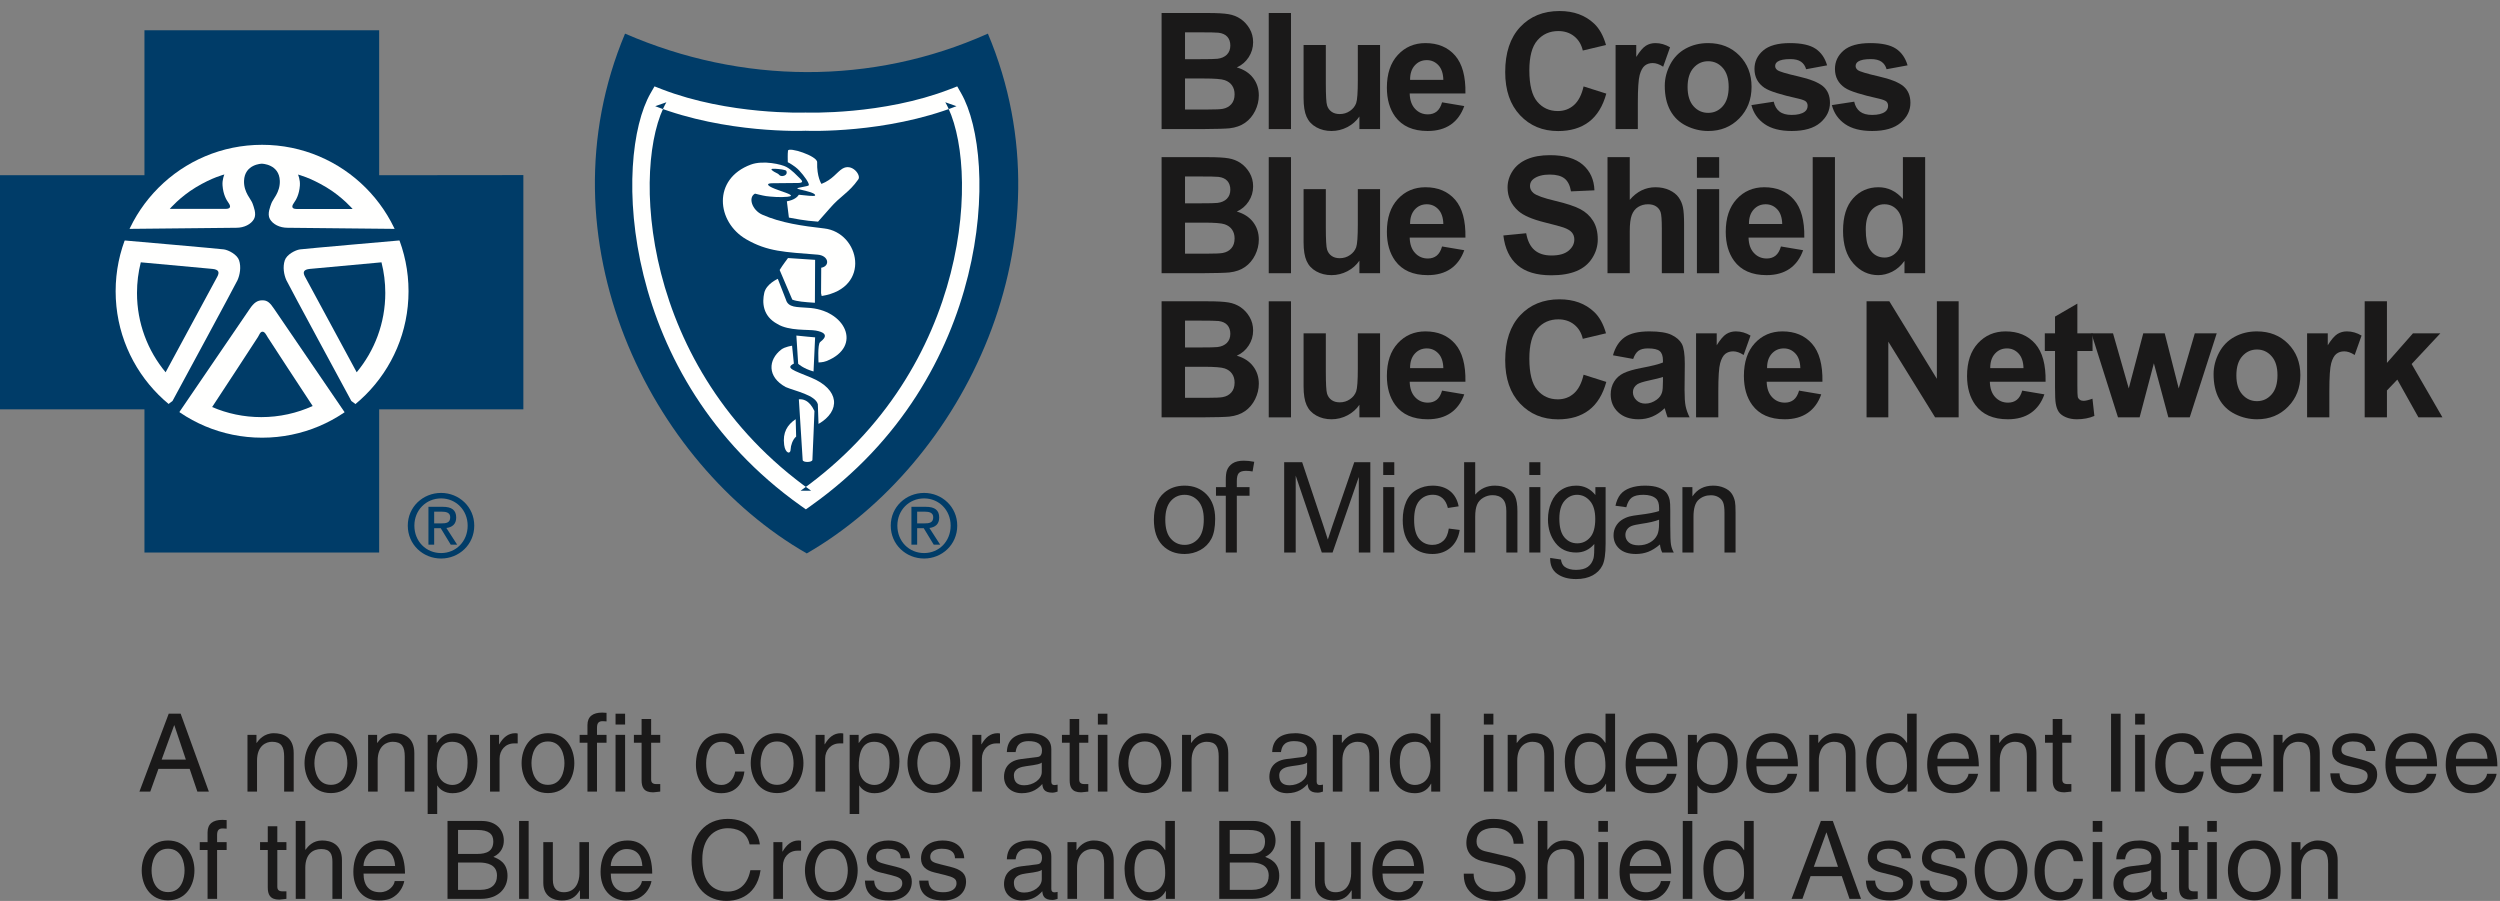 <?xml version="1.0" encoding="UTF-8"?>
<svg width="222px" height="80px" viewBox="0 0 222 80" version="1.1" xmlns="http://www.w3.org/2000/svg" xmlns:xlink="http://www.w3.org/1999/xlink">
    <rect x="0" y="0" width="222" height="80" fill="#808080" stroke="none"/>
    <!-- Generator: Sketch 50.2 (55047) - http://www.bohemiancoding.com/sketch -->
    <title>BCBSM_blue_with_black_cmyk</title>
    <desc>Created with Sketch.</desc>
    <defs></defs>
    <g id="BCBSM_blue_with_black_cmyk" stroke="none" stroke-width="1" fill="none" fill-rule="evenodd">
        <path d="M16.504,67.451 L15.483,64.406 L15.464,64.406 L14.355,67.451 L16.504,67.451 Z M14.067,68.278 L13.344,70.293 L12.381,70.293 L14.982,63.376 L16.042,63.376 L18.546,70.293 L17.525,70.293 L16.842,68.278 L14.067,68.278 Z" id="Fill-1" fill="#1A1919"></path>
        <path d="M26.08,70.293 L25.232,70.293 L25.232,67.19 C25.232,66.314 24.981,65.87 24.152,65.87 C23.67,65.87 22.824,66.179 22.824,67.547 L22.824,70.293 L21.976,70.293 L21.976,65.254 L22.774,65.254 L22.774,65.966 L22.795,65.966 C22.978,65.698 23.45,65.109 24.317,65.109 C25.098,65.109 26.08,65.427 26.08,66.862 L26.08,70.293" id="Fill-2" fill="#1A1919"></path>
        <path d="M29.384,69.694 C30.598,69.694 30.848,68.442 30.848,67.768 C30.848,67.094 30.598,65.842 29.384,65.842 C28.17,65.842 27.92,67.094 27.92,67.768 C27.92,68.442 28.17,69.694 29.384,69.694 Z M29.384,65.109 C30.992,65.109 31.725,66.467 31.725,67.768 C31.725,69.069 30.992,70.427 29.384,70.427 C27.774,70.427 27.042,69.069 27.042,67.768 C27.042,66.467 27.774,65.109 29.384,65.109 Z" id="Fill-3" fill="#1A1919"></path>
        <path d="M36.792,70.293 L35.944,70.293 L35.944,67.19 C35.944,66.314 35.694,65.87 34.866,65.87 C34.384,65.87 33.536,66.179 33.536,67.547 L33.536,70.293 L32.688,70.293 L32.688,65.254 L33.488,65.254 L33.488,65.966 L33.506,65.966 C33.69,65.698 34.162,65.109 35.029,65.109 C35.81,65.109 36.792,65.427 36.792,66.862 L36.792,70.293" id="Fill-4" fill="#1A1919"></path>
        <path d="M40.163,69.704 C41.088,69.704 41.522,68.867 41.522,67.758 C41.522,67.114 41.454,65.87 40.144,65.87 C38.92,65.87 38.786,67.19 38.786,68.008 C38.786,69.347 39.624,69.704 40.163,69.704 Z M37.976,65.254 L38.776,65.254 L38.776,65.966 L38.795,65.966 C38.998,65.677 39.382,65.109 40.298,65.109 C41.637,65.109 42.398,66.208 42.398,67.624 C42.398,68.829 41.896,70.437 40.182,70.437 C39.509,70.437 39.066,70.118 38.843,69.763 L38.824,69.763 L38.824,72.286 L37.976,72.286 L37.976,65.254 Z" id="Fill-5" fill="#1A1919"></path>
        <path d="M44.363,70.293 L43.515,70.293 L43.515,65.254 L44.315,65.254 L44.315,66.091 L44.334,66.091 C44.67,65.504 45.114,65.109 45.75,65.109 C45.856,65.109 45.904,65.12 45.971,65.138 L45.971,66.014 L45.654,66.014 C44.864,66.014 44.363,66.632 44.363,67.363 L44.363,70.293" id="Fill-6" fill="#1A1919"></path>
        <path d="M48.659,69.694 C49.874,69.694 50.123,68.442 50.123,67.768 C50.123,67.094 49.874,65.842 48.659,65.842 C47.446,65.842 47.195,67.094 47.195,67.768 C47.195,68.442 47.446,69.694 48.659,69.694 Z M48.659,65.109 C50.269,65.109 51,66.467 51,67.768 C51,69.069 50.269,70.427 48.659,70.427 C47.051,70.427 46.318,69.069 46.318,67.768 C46.318,66.467 47.051,65.109 48.659,65.109 Z" id="Fill-7" fill="#1A1919"></path>
        <path d="M53.013,65.957 L53.013,70.293 L52.166,70.293 L52.166,65.957 L51.472,65.957 L51.472,65.254 L52.166,65.254 L52.166,64.387 C52.166,63.627 52.646,63.278 53.475,63.278 C53.602,63.278 53.726,63.288 53.861,63.299 L53.861,64.059 C53.755,64.05 53.621,64.04 53.515,64.04 C53.149,64.04 53.013,64.222 53.013,64.627 L53.013,65.254 L53.861,65.254 L53.861,65.957 L53.013,65.957" id="Fill-8" fill="#1A1919"></path>
        <path d="M54.661,70.293 L55.509,70.293 L55.509,65.254 L54.661,65.254 L54.661,70.293 Z M54.661,64.338 L55.509,64.338 L55.509,63.376 L54.661,63.376 L54.661,64.338 Z" id="Fill-9" fill="#1A1919"></path>
        <path d="M57.821,65.957 L57.821,69.234 C57.821,69.627 58.158,69.627 58.331,69.627 L58.63,69.627 L58.63,70.293 C58.322,70.322 58.08,70.36 57.994,70.36 C57.155,70.36 56.973,69.888 56.973,69.28 L56.973,65.957 L56.29,65.957 L56.29,65.254 L56.973,65.254 L56.973,63.846 L57.821,63.846 L57.821,65.254 L58.63,65.254 L58.63,65.957 L57.821,65.957" id="Fill-10" fill="#1A1919"></path>
        <path d="M65.286,66.949 C65.179,66.275 64.805,65.87 64.093,65.87 C63.042,65.87 62.704,66.872 62.704,67.768 C62.704,68.635 62.917,69.704 64.082,69.704 C64.65,69.704 65.141,69.28 65.286,68.51 L66.104,68.51 C66.018,69.309 65.528,70.437 64.053,70.437 C62.637,70.437 61.798,69.366 61.798,67.912 C61.798,66.352 62.55,65.109 64.218,65.109 C65.536,65.109 66.037,66.072 66.104,66.949 L65.286,66.949" id="Fill-11" fill="#1A1919"></path>
        <path d="M69.003,69.694 C70.218,69.694 70.469,68.442 70.469,67.768 C70.469,67.094 70.218,65.842 69.003,65.842 C67.79,65.842 67.539,67.094 67.539,67.768 C67.539,68.442 67.79,69.694 69.003,69.694 Z M69.003,65.109 C70.613,65.109 71.346,66.467 71.346,67.768 C71.346,69.069 70.613,70.427 69.003,70.427 C67.397,70.427 66.664,69.069 66.664,67.768 C66.664,66.467 67.397,65.109 69.003,65.109 Z" id="Fill-12" fill="#1A1919"></path>
        <path d="M73.272,70.293 L72.424,70.293 L72.424,65.254 L73.224,65.254 L73.224,66.091 L73.243,66.091 C73.581,65.504 74.024,65.109 74.659,65.109 C74.765,65.109 74.813,65.12 74.882,65.138 L74.882,66.014 L74.563,66.014 C73.773,66.014 73.272,66.632 73.272,67.363 L73.272,70.293" id="Fill-13" fill="#1A1919"></path>
        <path d="M77.635,69.704 C78.56,69.704 78.994,68.867 78.994,67.758 C78.994,67.114 78.926,65.87 77.616,65.87 C76.394,65.87 76.259,67.19 76.259,68.008 C76.259,69.347 77.096,69.704 77.635,69.704 Z M75.45,65.254 L76.248,65.254 L76.248,65.966 L76.269,65.966 C76.47,65.677 76.856,65.109 77.771,65.109 C79.11,65.109 79.87,66.208 79.87,67.624 C79.87,68.829 79.37,70.437 77.654,70.437 C76.981,70.437 76.536,70.118 76.315,69.763 L76.298,69.763 L76.298,72.286 L75.45,72.286 L75.45,65.254 Z" id="Fill-14" fill="#1A1919"></path>
        <path d="M82.925,69.694 C84.138,69.694 84.389,68.442 84.389,67.768 C84.389,67.094 84.138,65.842 82.925,65.842 C81.71,65.842 81.459,67.094 81.459,67.768 C81.459,68.442 81.71,69.694 82.925,69.694 Z M82.925,65.109 C84.533,65.109 85.266,66.467 85.266,67.768 C85.266,69.069 84.533,70.427 82.925,70.427 C81.315,70.427 80.584,69.069 80.584,67.768 C80.584,66.467 81.315,65.109 82.925,65.109 Z" id="Fill-15" fill="#1A1919"></path>
        <path d="M87.192,70.293 L86.344,70.293 L86.344,65.254 L87.144,65.254 L87.144,66.091 L87.163,66.091 C87.499,65.504 87.942,65.109 88.579,65.109 C88.685,65.109 88.733,65.12 88.8,65.138 L88.8,66.014 L88.483,66.014 C87.693,66.014 87.192,66.632 87.192,67.363 L87.192,70.293" id="Fill-16" fill="#1A1919"></path>
        <path d="M92.509,67.72 C92.374,67.826 92.162,67.902 91.112,68.037 C90.698,68.096 90.034,68.221 90.034,68.856 C90.034,69.406 90.312,69.733 90.949,69.733 C91.738,69.733 92.509,69.222 92.509,68.549 L92.509,67.72 Z M89.408,66.786 C89.446,65.582 90.245,65.109 91.488,65.109 C91.893,65.109 93.357,65.226 93.357,66.517 L93.357,69.416 C93.357,69.627 93.462,69.714 93.637,69.714 C93.714,69.714 93.819,69.694 93.915,69.675 L93.915,70.293 C93.771,70.331 93.646,70.389 93.453,70.389 C92.702,70.389 92.587,70.002 92.557,69.618 C92.23,69.974 91.72,70.437 90.736,70.437 C89.813,70.437 89.157,69.85 89.157,68.982 C89.157,68.558 89.282,67.576 90.688,67.402 L92.085,67.229 C92.288,67.21 92.528,67.133 92.528,66.632 C92.528,66.102 92.142,65.813 91.342,65.813 C90.381,65.813 90.245,66.4 90.187,66.786 L89.408,66.786 Z" id="Fill-17" fill="#1A1919"></path>
        <path d="M95.834,65.957 L95.834,69.234 C95.834,69.627 96.17,69.627 96.342,69.627 L96.642,69.627 L96.642,70.293 C96.334,70.322 96.093,70.36 96.006,70.36 C95.168,70.36 94.986,69.888 94.986,69.28 L94.986,65.957 L94.301,65.957 L94.301,65.254 L94.986,65.254 L94.986,63.846 L95.834,63.846 L95.834,65.254 L96.642,65.254 L96.642,65.957 L95.834,65.957" id="Fill-18" fill="#1A1919"></path>
        <path d="M97.49,70.293 L98.338,70.293 L98.338,65.254 L97.49,65.254 L97.49,70.293 Z M97.49,64.338 L98.338,64.338 L98.338,63.376 L97.49,63.376 L97.49,64.338 Z" id="Fill-19" fill="#1A1919"></path>
        <path d="M101.661,69.694 C102.874,69.694 103.125,68.442 103.125,67.768 C103.125,67.094 102.874,65.842 101.661,65.842 C100.446,65.842 100.197,67.094 100.197,67.768 C100.197,68.442 100.446,69.694 101.661,69.694 Z M101.661,65.109 C103.269,65.109 104.002,66.467 104.002,67.768 C104.002,69.069 103.269,70.427 101.661,70.427 C100.051,70.427 99.32,69.069 99.32,67.768 C99.32,66.467 100.051,65.109 101.661,65.109 Z" id="Fill-20" fill="#1A1919"></path>
        <path d="M109.069,70.293 L108.221,70.293 L108.221,67.19 C108.221,66.314 107.97,65.87 107.141,65.87 C106.661,65.87 105.813,66.179 105.813,67.547 L105.813,70.293 L104.965,70.293 L104.965,65.254 L105.765,65.254 L105.765,65.966 L105.784,65.966 C105.966,65.698 106.438,65.109 107.306,65.109 C108.086,65.109 109.069,65.427 109.069,66.862 L109.069,70.293" id="Fill-21" fill="#1A1919"></path>
        <path d="M116.072,67.72 C115.938,67.826 115.725,67.902 114.675,68.037 C114.261,68.096 113.597,68.221 113.597,68.856 C113.597,69.406 113.875,69.733 114.512,69.733 C115.301,69.733 116.072,69.222 116.072,68.549 L116.072,67.72 Z M112.97,66.786 C113.008,65.582 113.808,65.109 115.051,65.109 C115.456,65.109 116.92,65.226 116.92,66.517 L116.92,69.416 C116.92,69.627 117.026,69.714 117.2,69.714 C117.275,69.714 117.382,69.694 117.478,69.675 L117.478,70.293 C117.334,70.331 117.208,70.389 117.016,70.389 C116.264,70.389 116.149,70.002 116.12,69.618 C115.792,69.974 115.282,70.437 114.299,70.437 C113.374,70.437 112.72,69.85 112.72,68.982 C112.72,68.558 112.845,67.576 114.251,67.402 L115.648,67.229 C115.85,67.21 116.091,67.133 116.091,66.632 C116.091,66.102 115.706,65.813 114.906,65.813 C113.942,65.813 113.808,66.4 113.75,66.786 L112.97,66.786 Z" id="Fill-22" fill="#1A1919"></path>
        <path d="M122.459,70.293 L121.611,70.293 L121.611,67.19 C121.611,66.314 121.36,65.87 120.531,65.87 C120.05,65.87 119.203,66.179 119.203,67.547 L119.203,70.293 L118.355,70.293 L118.355,65.254 L119.155,65.254 L119.155,65.966 L119.173,65.966 C119.357,65.698 119.829,65.109 120.696,65.109 C121.475,65.109 122.459,65.427 122.459,66.862 L122.459,70.293" id="Fill-23" fill="#1A1919"></path>
        <path d="M125.656,69.704 C126.197,69.704 127.034,69.347 127.034,68.008 C127.034,67.19 126.899,65.87 125.675,65.87 C124.366,65.87 124.299,67.114 124.299,67.758 C124.299,68.867 124.731,69.704 125.656,69.704 Z M127.891,70.293 L127.093,70.293 L127.093,69.598 L127.072,69.598 C126.706,70.282 126.128,70.437 125.637,70.437 C123.923,70.437 123.422,68.829 123.422,67.624 C123.422,66.208 124.182,65.109 125.522,65.109 C126.437,65.109 126.822,65.677 127.024,65.966 L127.043,65.966 L127.043,63.376 L127.891,63.376 L127.891,70.293 Z" id="Fill-24" fill="#1A1919"></path>
        <path d="M131.765,70.293 L132.613,70.293 L132.613,65.254 L131.765,65.254 L131.765,70.293 Z M131.765,64.338 L132.613,64.338 L132.613,63.376 L131.765,63.376 L131.765,64.338 Z" id="Fill-25" fill="#1A1919"></path>
        <path d="M137.987,70.293 L137.139,70.293 L137.139,67.19 C137.139,66.314 136.888,65.87 136.061,65.87 C135.578,65.87 134.73,66.179 134.73,67.547 L134.73,70.293 L133.883,70.293 L133.883,65.254 L134.682,65.254 L134.682,65.966 L134.702,65.966 C134.885,65.698 135.357,65.109 136.224,65.109 C137.003,65.109 137.987,65.427 137.987,66.862 L137.987,70.293" id="Fill-26" fill="#1A1919"></path>
        <path d="M141.186,69.704 C141.725,69.704 142.563,69.347 142.563,68.008 C142.563,67.19 142.429,65.87 141.203,65.87 C139.894,65.87 139.827,67.114 139.827,67.758 C139.827,68.867 140.261,69.704 141.186,69.704 Z M143.419,70.293 L142.621,70.293 L142.621,69.598 L142.602,69.598 C142.235,70.282 141.658,70.437 141.166,70.437 C139.451,70.437 138.95,68.829 138.95,67.624 C138.95,66.208 139.71,65.109 141.05,65.109 C141.966,65.109 142.35,65.677 142.554,65.966 L142.571,65.966 L142.571,63.376 L143.419,63.376 L143.419,70.293 Z" id="Fill-27" fill="#1A1919"></path>
        <path d="M148.064,67.373 C148.014,66.594 147.688,65.87 146.656,65.87 C145.877,65.87 145.261,66.594 145.261,67.373 L148.064,67.373 Z M148.872,68.712 C148.843,68.954 148.613,69.666 147.976,70.09 C147.746,70.243 147.418,70.437 146.608,70.437 C145.192,70.437 144.355,69.366 144.355,67.912 C144.355,66.352 145.106,65.109 146.771,65.109 C148.227,65.109 148.939,66.266 148.939,68.048 L145.261,68.048 C145.261,69.098 145.75,69.704 146.725,69.704 C147.523,69.704 147.995,69.088 148.026,68.712 L148.872,68.712 Z" id="Fill-28" fill="#1A1919"></path>
        <path d="M152.07,69.704 C152.995,69.704 153.429,68.867 153.429,67.758 C153.429,67.114 153.362,65.87 152.051,65.87 C150.829,65.87 150.693,67.19 150.693,68.008 C150.693,69.347 151.531,69.704 152.07,69.704 Z M149.883,65.254 L150.683,65.254 L150.683,65.966 L150.702,65.966 C150.906,65.677 151.29,65.109 152.205,65.109 C153.544,65.109 154.306,66.208 154.306,67.624 C154.306,68.829 153.805,70.437 152.09,70.437 C151.414,70.437 150.973,70.118 150.75,69.763 L150.731,69.763 L150.731,72.286 L149.883,72.286 L149.883,65.254 Z" id="Fill-29" fill="#1A1919"></path>
        <path d="M158.774,67.373 C158.726,66.594 158.398,65.87 157.368,65.87 C156.589,65.87 155.971,66.594 155.971,67.373 L158.774,67.373 Z M159.584,68.712 C159.555,68.954 159.325,69.666 158.688,70.09 C158.458,70.243 158.13,70.437 157.32,70.437 C155.904,70.437 155.066,69.366 155.066,67.912 C155.066,66.352 155.818,65.109 157.485,65.109 C158.938,65.109 159.653,66.266 159.653,68.048 L155.971,68.048 C155.971,69.098 156.462,69.704 157.435,69.704 C158.237,69.704 158.707,69.088 158.736,68.712 L159.584,68.712 Z" id="Fill-30" fill="#1A1919"></path>
        <path d="M164.766,70.293 L163.92,70.293 L163.92,67.19 C163.92,66.314 163.669,65.87 162.84,65.87 C162.358,65.87 161.51,66.179 161.51,67.547 L161.51,70.293 L160.664,70.293 L160.664,65.254 L161.462,65.254 L161.462,65.966 L161.482,65.966 C161.666,65.698 162.138,65.109 163.003,65.109 C163.784,65.109 164.766,65.427 164.766,66.862 L164.766,70.293" id="Fill-31" fill="#1A1919"></path>
        <path d="M167.965,69.704 C168.504,69.704 169.342,69.347 169.342,68.008 C169.342,67.19 169.208,65.87 167.984,65.87 C166.674,65.87 166.606,67.114 166.606,67.758 C166.606,68.867 167.04,69.704 167.965,69.704 Z M170.2,70.293 L169.4,70.293 L169.4,69.598 L169.381,69.598 C169.014,70.282 168.437,70.437 167.946,70.437 C166.23,70.437 165.731,68.829 165.731,67.624 C165.731,66.208 166.491,65.109 167.83,65.109 C168.746,65.109 169.131,65.677 169.333,65.966 L169.352,65.966 L169.352,63.376 L170.2,63.376 L170.2,70.293 Z" id="Fill-32" fill="#1A1919"></path>
        <path d="M174.843,67.373 C174.795,66.594 174.467,65.87 173.437,65.87 C172.656,65.87 172.04,66.594 172.04,67.373 L174.843,67.373 Z M175.653,68.712 C175.624,68.954 175.394,69.666 174.757,70.09 C174.525,70.243 174.198,70.437 173.389,70.437 C171.973,70.437 171.134,69.366 171.134,67.912 C171.134,66.352 171.886,65.109 173.552,65.109 C175.006,65.109 175.72,66.266 175.72,68.048 L172.04,68.048 C172.04,69.098 172.531,69.704 173.504,69.704 C174.304,69.704 174.776,69.088 174.805,68.712 L175.653,68.712 Z" id="Fill-33" fill="#1A1919"></path>
        <path d="M180.835,70.293 L179.987,70.293 L179.987,67.19 C179.987,66.314 179.736,65.87 178.909,65.87 C178.427,65.87 177.579,66.179 177.579,67.547 L177.579,70.293 L176.731,70.293 L176.731,65.254 L177.531,65.254 L177.531,65.966 L177.55,65.966 C177.733,65.698 178.205,65.109 179.072,65.109 C179.853,65.109 180.835,65.427 180.835,66.862 L180.835,70.293" id="Fill-34" fill="#1A1919"></path>
        <path d="M183.128,65.957 L183.128,69.234 C183.128,69.627 183.466,69.627 183.638,69.627 L183.938,69.627 L183.938,70.293 C183.629,70.322 183.387,70.36 183.301,70.36 C182.462,70.36 182.28,69.888 182.28,69.28 L182.28,65.957 L181.597,65.957 L181.597,65.254 L182.28,65.254 L182.28,63.846 L183.128,63.846 L183.128,65.254 L183.938,65.254 L183.938,65.957 L183.128,65.957" id="Fill-35" fill="#1A1919"></path>
        <polygon id="Fill-36" fill="#1A1919" points="187.462 70.293 188.31 70.293 188.31 63.376 187.462 63.376"></polygon>
        <path d="M189.6,70.293 L190.45,70.293 L190.45,65.254 L189.6,65.254 L189.6,70.293 Z M189.6,64.338 L190.45,64.338 L190.45,63.376 L189.6,63.376 L189.6,64.338 Z" id="Fill-37" fill="#1A1919"></path>
        <path d="M194.87,66.949 C194.765,66.275 194.389,65.87 193.675,65.87 C192.626,65.87 192.29,66.872 192.29,67.768 C192.29,68.635 192.501,69.704 193.667,69.704 C194.234,69.704 194.726,69.28 194.87,68.51 L195.69,68.51 C195.602,69.309 195.11,70.437 193.637,70.437 C192.221,70.437 191.382,69.366 191.382,67.912 C191.382,66.352 192.134,65.109 193.8,65.109 C195.12,65.109 195.622,66.072 195.69,66.949 L194.87,66.949" id="Fill-38" fill="#1A1919"></path>
        <path d="M200.005,67.373 C199.957,66.594 199.629,65.87 198.598,65.87 C197.818,65.87 197.202,66.594 197.202,67.373 L200.005,67.373 Z M200.813,68.712 C200.786,68.954 200.554,69.666 199.918,70.09 C199.688,70.243 199.36,70.437 198.55,70.437 C197.134,70.437 196.296,69.366 196.296,67.912 C196.296,66.352 197.048,65.109 198.714,65.109 C200.168,65.109 200.882,66.266 200.882,68.048 L197.202,68.048 C197.202,69.098 197.693,69.704 198.666,69.704 C199.466,69.704 199.938,69.088 199.966,68.712 L200.813,68.712 Z" id="Fill-39" fill="#1A1919"></path>
        <path d="M205.997,70.293 L205.149,70.293 L205.149,67.19 C205.149,66.314 204.899,65.87 204.069,65.87 C203.587,65.87 202.741,66.179 202.741,67.547 L202.741,70.293 L201.893,70.293 L201.893,65.254 L202.691,65.254 L202.691,65.966 L202.712,65.966 C202.894,65.698 203.366,65.109 204.234,65.109 C205.013,65.109 205.997,65.427 205.997,66.862 L205.997,70.293" id="Fill-40" fill="#1A1919"></path>
        <path d="M210.11,66.69 C210.101,66.371 209.986,65.842 208.915,65.842 C208.656,65.842 207.914,65.928 207.914,66.555 C207.914,66.968 208.173,67.066 208.829,67.229 L209.675,67.442 C210.726,67.701 211.093,68.086 211.093,68.77 C211.093,69.811 210.235,70.437 209.099,70.437 C207.104,70.437 206.96,69.28 206.931,68.674 L207.75,68.674 C207.778,69.069 207.894,69.704 209.09,69.704 C209.696,69.704 210.245,69.464 210.245,68.906 C210.245,68.501 209.965,68.366 209.242,68.182 L208.261,67.941 C207.557,67.768 207.094,67.411 207.094,66.718 C207.094,65.611 208.01,65.109 209.002,65.109 C210.803,65.109 210.93,66.438 210.93,66.69 L210.11,66.69" id="Fill-41" fill="#1A1919"></path>
        <path d="M215.533,67.373 C215.485,66.594 215.158,65.87 214.126,65.87 C213.346,65.87 212.73,66.594 212.73,67.373 L215.533,67.373 Z M216.342,68.712 C216.314,68.954 216.082,69.666 215.446,70.09 C215.214,70.243 214.888,70.437 214.078,70.437 C212.662,70.437 211.826,69.366 211.826,67.912 C211.826,66.352 212.576,65.109 214.242,65.109 C215.698,65.109 216.41,66.266 216.41,68.048 L212.73,68.048 C212.73,69.098 213.221,69.704 214.195,69.704 C214.994,69.704 215.466,69.088 215.494,68.712 L216.342,68.712 Z" id="Fill-42" fill="#1A1919"></path>
        <path d="M220.89,67.373 C220.84,66.594 220.514,65.87 219.483,65.87 C218.702,65.87 218.086,66.594 218.086,67.373 L220.89,67.373 Z M221.699,68.712 C221.669,68.954 221.438,69.666 220.802,70.09 C220.571,70.243 220.243,70.437 219.435,70.437 C218.019,70.437 217.181,69.366 217.181,67.912 C217.181,66.352 217.933,65.109 219.598,65.109 C221.053,65.109 221.766,66.266 221.766,68.048 L218.086,68.048 C218.086,69.098 218.578,69.704 219.55,69.704 C220.349,69.704 220.822,69.088 220.851,68.712 L221.699,68.712 Z" id="Fill-43" fill="#1A1919"></path>
        <path d="M14.925,79.219 C16.138,79.219 16.389,77.968 16.389,77.294 C16.389,76.619 16.138,75.366 14.925,75.366 C13.71,75.366 13.459,76.619 13.459,77.294 C13.459,77.968 13.71,79.219 14.925,79.219 Z M14.925,74.635 C16.533,74.635 17.266,75.994 17.266,77.294 C17.266,78.594 16.533,79.952 14.925,79.952 C13.315,79.952 12.584,78.594 12.584,77.294 C12.584,75.994 13.315,74.635 14.925,74.635 Z" id="Fill-44" fill="#1A1919"></path>
        <path d="M19.278,75.482 L19.278,79.818 L18.432,79.818 L18.432,75.482 L17.738,75.482 L17.738,74.779 L18.432,74.779 L18.432,73.912 C18.432,73.152 18.912,72.805 19.741,72.805 C19.867,72.805 19.992,72.814 20.126,72.824 L20.126,73.586 C20.021,73.574 19.885,73.565 19.779,73.565 C19.413,73.565 19.278,73.749 19.278,74.154 L19.278,74.779 L20.126,74.779 L20.126,75.482 L19.278,75.482" id="Fill-45" fill="#1A1919"></path>
        <path d="M24.626,75.482 L24.626,78.758 C24.626,79.152 24.962,79.152 25.134,79.152 L25.434,79.152 L25.434,79.818 C25.126,79.846 24.885,79.885 24.798,79.885 C23.96,79.885 23.778,79.413 23.778,78.805 L23.778,75.482 L23.093,75.482 L23.093,74.779 L23.778,74.779 L23.778,73.373 L24.626,73.373 L24.626,74.779 L25.434,74.779 L25.434,75.482 L24.626,75.482" id="Fill-46" fill="#1A1919"></path>
        <path d="M30.366,79.818 L29.518,79.818 L29.518,76.523 C29.518,75.838 29.326,75.395 28.517,75.395 C27.822,75.395 27.11,75.8 27.11,77.072 L27.11,79.818 L26.262,79.818 L26.262,72.901 L27.11,72.901 L27.11,75.454 L27.13,75.454 C27.37,75.136 27.795,74.635 28.603,74.635 C29.384,74.635 30.366,74.952 30.366,76.389 L30.366,79.818" id="Fill-47" fill="#1A1919"></path>
        <path d="M35.086,76.898 C35.038,76.118 34.71,75.395 33.68,75.395 C32.899,75.395 32.283,76.118 32.283,76.898 L35.086,76.898 Z M35.896,78.237 C35.866,78.478 35.635,79.192 35,79.614 C34.768,79.77 34.442,79.962 33.632,79.962 C32.216,79.962 31.378,78.893 31.378,77.437 C31.378,75.877 32.13,74.635 33.795,74.635 C35.25,74.635 35.963,75.79 35.963,77.573 L32.283,77.573 C32.283,78.622 32.774,79.23 33.747,79.23 C34.547,79.23 35.019,78.613 35.048,78.237 L35.896,78.237 Z" id="Fill-48" fill="#1A1919"></path>
        <path d="M40.674,79.018 L42.667,79.018 C43.64,79.018 44.133,78.526 44.133,77.755 C44.133,76.782 43.274,76.59 42.514,76.59 L40.674,76.59 L40.674,79.018 Z M40.674,75.83 L42.36,75.83 C43.256,75.83 43.805,75.56 43.805,74.712 C43.805,74.066 43.41,73.701 42.37,73.701 L40.674,73.701 L40.674,75.83 Z M39.739,72.901 L42.784,72.901 C44.074,72.901 44.739,73.701 44.739,74.645 C44.739,75.096 44.574,75.733 43.814,76.09 C44.267,76.272 45.067,76.59 45.067,77.774 C45.067,78.883 44.248,79.818 42.715,79.818 L39.739,79.818 L39.739,72.901 Z" id="Fill-49" fill="#1A1919"></path>
        <polygon id="Fill-50" fill="#1A1919" points="46.096 79.818 46.944 79.818 46.944 72.901 46.096 72.901"></polygon>
        <path d="M51.501,79.818 L51.501,79.085 L51.482,79.066 C51.126,79.654 50.691,79.962 49.883,79.962 C49.141,79.962 48.245,79.605 48.245,78.4 L48.245,74.779 L49.093,74.779 L49.093,78.122 C49.093,78.95 49.517,79.23 50.066,79.23 C51.136,79.23 51.453,78.285 51.453,77.554 L51.453,74.779 L52.301,74.779 L52.301,79.818 L51.501,79.818" id="Fill-51" fill="#1A1919"></path>
        <path d="M57.04,76.898 C56.992,76.118 56.666,75.395 55.634,75.395 C54.854,75.395 54.237,76.118 54.237,76.898 L57.04,76.898 Z M57.85,78.237 C57.821,78.478 57.589,79.192 56.954,79.614 C56.723,79.77 56.395,79.962 55.586,79.962 C54.17,79.962 53.331,78.893 53.331,77.437 C53.331,75.877 54.083,74.635 55.75,74.635 C57.203,74.635 57.917,75.79 57.917,77.573 L54.237,77.573 C54.237,78.622 54.73,79.23 55.701,79.23 C56.501,79.23 56.973,78.613 57.002,78.237 L57.85,78.237 Z" id="Fill-52" fill="#1A1919"></path>
        <path d="M66.566,74.981 C66.307,73.768 65.296,73.546 64.632,73.546 C63.379,73.546 62.366,74.47 62.366,76.291 C62.366,77.92 62.944,79.171 64.661,79.171 C65.267,79.171 66.317,78.883 66.634,77.274 L67.539,77.274 C67.155,79.885 65.035,80 64.515,80 C62.944,80 61.405,78.979 61.405,76.32 C61.405,74.192 62.618,72.717 64.632,72.717 C66.413,72.717 67.338,73.826 67.474,74.981 L66.566,74.981" id="Fill-53" fill="#1A1919"></path>
        <path d="M69.525,79.818 L68.677,79.818 L68.677,74.779 L69.477,74.779 L69.477,75.618 L69.496,75.618 C69.834,75.03 70.277,74.635 70.912,74.635 C71.018,74.635 71.066,74.645 71.134,74.662 L71.134,75.541 L70.816,75.541 C70.026,75.541 69.525,76.157 69.525,76.89 L69.525,79.818" id="Fill-54" fill="#1A1919"></path>
        <path d="M73.821,79.219 C75.035,79.219 75.285,77.968 75.285,77.294 C75.285,76.619 75.035,75.366 73.821,75.366 C72.606,75.366 72.357,76.619 72.357,77.294 C72.357,77.968 72.606,79.219 73.821,79.219 Z M73.821,74.635 C75.43,74.635 76.162,75.994 76.162,77.294 C76.162,78.594 75.43,79.952 73.821,79.952 C72.211,79.952 71.48,78.594 71.48,77.294 C71.48,75.994 72.211,74.635 73.821,74.635 Z" id="Fill-55" fill="#1A1919"></path>
        <path d="M79.986,76.214 C79.976,75.896 79.861,75.366 78.792,75.366 C78.531,75.366 77.79,75.454 77.79,76.08 C77.79,76.494 78.05,76.59 78.706,76.755 L79.554,76.966 C80.602,77.226 80.968,77.611 80.968,78.294 C80.968,79.336 80.11,79.962 78.974,79.962 C76.981,79.962 76.835,78.805 76.806,78.198 L77.626,78.198 C77.654,78.594 77.77,79.23 78.965,79.23 C79.571,79.23 80.122,78.989 80.122,78.43 C80.122,78.026 79.842,77.891 79.12,77.707 L78.136,77.467 C77.434,77.294 76.971,76.936 76.971,76.243 C76.971,75.136 77.886,74.635 78.878,74.635 C80.68,74.635 80.805,75.963 80.805,76.214 L79.986,76.214" id="Fill-56" fill="#1A1919"></path>
        <path d="M84.803,76.214 C84.794,75.896 84.677,75.366 83.608,75.366 C83.349,75.366 82.606,75.454 82.606,76.08 C82.606,76.494 82.867,76.59 83.522,76.755 L84.37,76.966 C85.419,77.226 85.786,77.611 85.786,78.294 C85.786,79.336 84.928,79.962 83.792,79.962 C81.798,79.962 81.653,78.805 81.624,78.198 L82.443,78.198 C82.47,78.594 82.587,79.23 83.781,79.23 C84.389,79.23 84.938,78.989 84.938,78.43 C84.938,78.026 84.658,77.891 83.934,77.707 L82.954,77.467 C82.25,77.294 81.787,76.936 81.787,76.243 C81.787,75.136 82.702,74.635 83.694,74.635 C85.498,74.635 85.622,75.963 85.622,76.214 L84.803,76.214" id="Fill-57" fill="#1A1919"></path>
        <path d="M92.509,77.245 C92.374,77.352 92.162,77.429 91.112,77.563 C90.698,77.621 90.034,77.746 90.034,78.382 C90.034,78.931 90.312,79.259 90.949,79.259 C91.738,79.259 92.509,78.749 92.509,78.074 L92.509,77.245 Z M89.408,76.31 C89.446,75.107 90.245,74.635 91.488,74.635 C91.893,74.635 93.357,74.75 93.357,76.042 L93.357,78.941 C93.357,79.152 93.462,79.24 93.637,79.24 C93.714,79.24 93.819,79.219 93.915,79.2 L93.915,79.818 C93.771,79.856 93.646,79.914 93.453,79.914 C92.702,79.914 92.587,79.528 92.557,79.142 C92.23,79.499 91.72,79.962 90.736,79.962 C89.813,79.962 89.157,79.374 89.157,78.507 C89.157,78.083 89.282,77.101 90.688,76.928 L92.085,76.755 C92.288,76.734 92.528,76.658 92.528,76.157 C92.528,75.627 92.142,75.338 91.342,75.338 C90.381,75.338 90.245,75.925 90.187,76.31 L89.408,76.31 Z" id="Fill-58" fill="#1A1919"></path>
        <path d="M98.896,79.818 L98.048,79.818 L98.048,76.715 C98.048,75.838 97.798,75.395 96.97,75.395 C96.488,75.395 95.64,75.704 95.64,77.072 L95.64,79.818 L94.792,79.818 L94.792,74.779 L95.592,74.779 L95.592,75.493 L95.611,75.493 C95.795,75.222 96.266,74.635 97.133,74.635 C97.914,74.635 98.896,74.952 98.896,76.389 L98.896,79.818" id="Fill-59" fill="#1A1919"></path>
        <path d="M102.094,79.23 C102.634,79.23 103.47,78.874 103.47,77.534 C103.47,76.715 103.336,75.395 102.114,75.395 C100.803,75.395 100.736,76.638 100.736,77.283 C100.736,78.392 101.17,79.23 102.094,79.23 Z M104.33,79.818 L103.53,79.818 L103.53,79.125 L103.51,79.125 C103.144,79.808 102.566,79.962 102.075,79.962 C100.36,79.962 99.859,78.354 99.859,77.149 C99.859,75.733 100.621,74.635 101.96,74.635 C102.875,74.635 103.259,75.202 103.462,75.493 L103.482,75.493 L103.482,72.901 L104.33,72.901 L104.33,79.818 Z" id="Fill-60" fill="#1A1919"></path>
        <path d="M109.203,79.018 L111.197,79.018 C112.17,79.018 112.662,78.526 112.662,77.755 C112.662,76.782 111.803,76.59 111.043,76.59 L109.203,76.59 L109.203,79.018 Z M109.203,75.83 L110.89,75.83 C111.786,75.83 112.334,75.56 112.334,74.712 C112.334,74.066 111.939,73.701 110.899,73.701 L109.203,73.701 L109.203,75.83 Z M108.269,72.901 L111.314,72.901 C112.603,72.901 113.269,73.701 113.269,74.645 C113.269,75.096 113.104,75.733 112.344,76.09 C112.797,76.272 113.597,76.59 113.597,77.774 C113.597,78.883 112.778,79.818 111.245,79.818 L108.269,79.818 L108.269,72.901 Z" id="Fill-61" fill="#1A1919"></path>
        <polygon id="Fill-62" fill="#1A1919" points="114.627 79.818 115.475 79.818 115.475 72.901 114.627 72.901"></polygon>
        <path d="M120.03,79.818 L120.03,79.085 L120.011,79.066 C119.654,79.654 119.221,79.962 118.411,79.962 C117.67,79.962 116.774,79.605 116.774,78.4 L116.774,74.779 L117.622,74.779 L117.622,78.122 C117.622,78.95 118.046,79.23 118.595,79.23 C119.664,79.23 119.982,78.285 119.982,77.554 L119.982,74.779 L120.83,74.779 L120.83,79.818 L120.03,79.818" id="Fill-63" fill="#1A1919"></path>
        <path d="M125.57,76.898 C125.522,76.118 125.194,75.395 124.163,75.395 C123.384,75.395 122.766,76.118 122.766,76.898 L125.57,76.898 Z M126.379,78.237 C126.35,78.478 126.118,79.192 125.483,79.614 C125.251,79.77 124.925,79.962 124.115,79.962 C122.699,79.962 121.861,78.893 121.861,77.437 C121.861,75.877 122.613,74.635 124.28,74.635 C125.734,74.635 126.446,75.79 126.446,77.573 L122.766,77.573 C122.766,78.622 123.258,79.23 124.23,79.23 C125.03,79.23 125.502,78.613 125.531,78.237 L126.379,78.237 Z" id="Fill-64" fill="#1A1919"></path>
        <path d="M134.413,74.925 C134.365,73.854 133.478,73.517 132.698,73.517 C132.11,73.517 131.118,73.68 131.118,74.731 C131.118,75.318 131.533,75.51 131.938,75.606 L133.912,76.061 C134.808,76.272 135.482,76.811 135.482,77.91 C135.482,79.547 133.96,80 132.774,80 C131.494,80 130.994,79.614 130.685,79.336 C130.098,78.805 129.982,78.229 129.982,77.582 L130.859,77.582 C130.859,78.835 131.878,79.2 132.766,79.2 C133.44,79.2 134.578,79.027 134.578,78.035 C134.578,77.312 134.238,77.082 133.102,76.811 L131.688,76.485 C131.234,76.378 130.213,76.061 130.213,74.856 C130.213,73.778 130.917,72.717 132.592,72.717 C135.01,72.717 135.251,74.163 135.29,74.925 L134.413,74.925" id="Fill-65" fill="#1A1919"></path>
        <path d="M140.664,79.818 L139.818,79.818 L139.818,76.523 C139.818,75.838 139.626,75.395 138.816,75.395 C138.122,75.395 137.408,75.8 137.408,77.072 L137.408,79.818 L136.562,79.818 L136.562,72.901 L137.408,72.901 L137.408,75.454 L137.429,75.454 C137.669,75.136 138.093,74.635 138.902,74.635 C139.682,74.635 140.664,74.952 140.664,76.389 L140.664,79.818" id="Fill-66" fill="#1A1919"></path>
        <path d="M141.936,79.818 L142.784,79.818 L142.784,74.779 L141.936,74.779 L141.936,79.818 Z M141.936,73.864 L142.784,73.864 L142.784,72.901 L141.936,72.901 L141.936,73.864 Z" id="Fill-67" fill="#1A1919"></path>
        <path d="M147.523,76.898 C147.475,76.118 147.149,75.395 146.117,75.395 C145.336,75.395 144.72,76.118 144.72,76.898 L147.523,76.898 Z M148.333,78.237 C148.304,78.478 148.072,79.192 147.437,79.614 C147.205,79.77 146.878,79.962 146.069,79.962 C144.653,79.962 143.814,78.893 143.814,77.437 C143.814,75.877 144.566,74.635 146.234,74.635 C147.688,74.635 148.4,75.79 148.4,77.573 L144.72,77.573 C144.72,78.622 145.211,79.23 146.186,79.23 C146.984,79.23 147.456,78.613 147.485,78.237 L148.333,78.237 Z" id="Fill-68" fill="#1A1919"></path>
        <polygon id="Fill-69" fill="#1A1919" points="149.432 79.818 150.278 79.818 150.278 72.901 149.432 72.901"></polygon>
        <path d="M153.496,79.23 C154.037,79.23 154.872,78.874 154.872,77.534 C154.872,76.715 154.738,75.395 153.515,75.395 C152.205,75.395 152.138,76.638 152.138,77.283 C152.138,78.392 152.571,79.23 153.496,79.23 Z M155.73,79.818 L154.931,79.818 L154.931,79.125 L154.912,79.125 C154.546,79.808 153.968,79.962 153.477,79.962 C151.762,79.962 151.261,78.354 151.261,77.149 C151.261,75.733 152.022,74.635 153.362,74.635 C154.277,74.635 154.662,75.202 154.864,75.493 L154.883,75.493 L154.883,72.901 L155.73,72.901 L155.73,79.818 Z" id="Fill-70" fill="#1A1919"></path>
        <path d="M163.216,76.974 L162.195,73.931 L162.176,73.931 L161.067,76.974 L163.216,76.974 Z M160.778,77.803 L160.056,79.818 L159.093,79.818 L161.694,72.901 L162.754,72.901 L165.259,79.818 L164.237,79.818 L163.554,77.803 L160.778,77.803 Z" id="Fill-71" fill="#1A1919"></path>
        <path d="M168.869,76.214 C168.861,75.896 168.744,75.366 167.675,75.366 C167.416,75.366 166.674,75.454 166.674,76.08 C166.674,76.494 166.934,76.59 167.589,76.755 L168.437,76.966 C169.486,77.226 169.853,77.611 169.853,78.294 C169.853,79.336 168.995,79.962 167.859,79.962 C165.866,79.962 165.72,78.805 165.691,78.198 L166.51,78.198 C166.539,78.594 166.654,79.23 167.85,79.23 C168.456,79.23 169.005,78.989 169.005,78.43 C169.005,78.026 168.726,77.891 168.003,77.707 L167.021,77.467 C166.318,77.294 165.854,76.936 165.854,76.243 C165.854,75.136 166.77,74.635 167.763,74.635 C169.563,74.635 169.69,75.963 169.69,76.214 L168.869,76.214" id="Fill-72" fill="#1A1919"></path>
        <path d="M173.686,76.214 C173.677,75.896 173.562,75.366 172.493,75.366 C172.232,75.366 171.491,75.454 171.491,76.08 C171.491,76.494 171.75,76.59 172.405,76.755 L173.253,76.966 C174.302,77.226 174.669,77.611 174.669,78.294 C174.669,79.336 173.813,79.962 172.675,79.962 C170.682,79.962 170.536,78.805 170.509,78.198 L171.328,78.198 C171.355,78.594 171.47,79.23 172.667,79.23 C173.272,79.23 173.822,78.989 173.822,78.43 C173.822,78.026 173.542,77.891 172.819,77.707 L171.837,77.467 C171.134,77.294 170.672,76.936 170.672,76.243 C170.672,75.136 171.587,74.635 172.579,74.635 C174.381,74.635 174.506,75.963 174.506,76.214 L173.686,76.214" id="Fill-73" fill="#1A1919"></path>
        <path d="M177.694,79.219 C178.907,79.219 179.158,77.968 179.158,77.294 C179.158,76.619 178.907,75.366 177.694,75.366 C176.48,75.366 176.23,76.619 176.23,77.294 C176.23,77.968 176.48,79.219 177.694,79.219 Z M177.694,74.635 C179.302,74.635 180.035,75.994 180.035,77.294 C180.035,78.594 179.302,79.952 177.694,79.952 C176.086,79.952 175.354,78.594 175.354,77.294 C175.354,75.994 176.086,74.635 177.694,74.635 Z" id="Fill-74" fill="#1A1919"></path>
        <path d="M184.149,76.475 C184.042,75.8 183.667,75.395 182.954,75.395 C181.904,75.395 181.566,76.398 181.566,77.294 C181.566,78.16 181.779,79.23 182.944,79.23 C183.512,79.23 184.003,78.805 184.149,78.035 L184.966,78.035 C184.88,78.835 184.389,79.962 182.915,79.962 C181.499,79.962 180.661,78.893 180.661,77.437 C180.661,75.877 181.413,74.635 183.078,74.635 C184.4,74.635 184.899,75.597 184.966,76.475 L184.149,76.475" id="Fill-75" fill="#1A1919"></path>
        <path d="M185.834,79.818 L186.682,79.818 L186.682,74.779 L185.834,74.779 L185.834,79.818 Z M185.834,73.864 L186.682,73.864 L186.682,72.901 L185.834,72.901 L185.834,73.864 Z" id="Fill-76" fill="#1A1919"></path>
        <path d="M191.027,77.245 C190.891,77.352 190.68,77.429 189.63,77.563 C189.214,77.621 188.55,77.746 188.55,78.382 C188.55,78.931 188.83,79.259 189.466,79.259 C190.256,79.259 191.027,78.749 191.027,78.074 L191.027,77.245 Z M187.925,76.31 C187.963,75.107 188.763,74.635 190.005,74.635 C190.41,74.635 191.874,74.75 191.874,76.042 L191.874,78.941 C191.874,79.152 191.979,79.24 192.154,79.24 C192.23,79.24 192.336,79.219 192.434,79.2 L192.434,79.818 C192.288,79.856 192.163,79.914 191.97,79.914 C191.219,79.914 191.104,79.528 191.075,79.142 C190.747,79.499 190.235,79.962 189.254,79.962 C188.33,79.962 187.674,79.374 187.674,78.507 C187.674,78.083 187.8,77.101 189.205,76.928 L190.602,76.755 C190.805,76.734 191.045,76.658 191.045,76.157 C191.045,75.627 190.661,75.338 189.861,75.338 C188.898,75.338 188.763,75.925 188.704,76.31 L187.925,76.31 Z" id="Fill-77" fill="#1A1919"></path>
        <path d="M194.349,75.482 L194.349,78.758 C194.349,79.152 194.688,79.152 194.861,79.152 L195.158,79.152 L195.158,79.818 C194.851,79.846 194.61,79.885 194.523,79.885 C193.685,79.885 193.502,79.413 193.502,78.805 L193.502,75.482 L192.818,75.482 L192.818,74.779 L193.502,74.779 L193.502,73.373 L194.349,73.373 L194.349,74.779 L195.158,74.779 L195.158,75.482 L194.349,75.482" id="Fill-78" fill="#1A1919"></path>
        <path d="M196.006,79.818 L196.854,79.818 L196.854,74.779 L196.006,74.779 L196.006,79.818 Z M196.006,73.864 L196.854,73.864 L196.854,72.901 L196.006,72.901 L196.006,73.864 Z" id="Fill-79" fill="#1A1919"></path>
        <path d="M200.178,79.219 C201.392,79.219 201.642,77.968 201.642,77.294 C201.642,76.619 201.392,75.366 200.178,75.366 C198.965,75.366 198.714,76.619 198.714,77.294 C198.714,77.968 198.965,79.219 200.178,79.219 Z M200.178,74.635 C201.787,74.635 202.518,75.994 202.518,77.294 C202.518,78.594 201.787,79.952 200.178,79.952 C198.568,79.952 197.837,78.594 197.837,77.294 C197.837,75.994 198.568,74.635 200.178,74.635 Z" id="Fill-80" fill="#1A1919"></path>
        <path d="M207.586,79.818 L206.738,79.818 L206.738,76.715 C206.738,75.838 206.488,75.395 205.659,75.395 C205.178,75.395 204.33,75.704 204.33,77.072 L204.33,79.818 L203.482,79.818 L203.482,74.779 L204.282,74.779 L204.282,75.493 L204.301,75.493 C204.483,75.222 204.955,74.635 205.822,74.635 C206.603,74.635 207.586,74.952 207.586,76.389 L207.586,79.818" id="Fill-81" fill="#1A1919"></path>
        <path d="M82.053,46.477 C82.483,46.477 82.87,46.446 82.87,45.93 C82.87,45.514 82.491,45.437 82.138,45.437 L81.443,45.437 L81.443,46.477 L82.053,46.477 Z M81.443,48.365 L80.934,48.365 L80.934,45.005 L82.214,45.005 C83.008,45.005 83.402,45.298 83.402,45.962 C83.402,46.562 83.024,46.824 82.531,46.885 L83.486,48.365 L82.915,48.365 L82.029,46.907 L81.443,46.907 L81.443,48.365 Z M82.061,49.112 C83.378,49.112 84.418,48.08 84.418,46.677 C84.418,45.298 83.378,44.258 82.061,44.258 C80.726,44.258 79.686,45.298 79.686,46.677 C79.686,48.08 80.726,49.112 82.061,49.112 Z M79.099,46.677 C79.099,45.005 80.458,43.771 82.061,43.771 C83.648,43.771 85.003,45.005 85.003,46.677 C85.003,48.365 83.648,49.597 82.061,49.597 C80.458,49.597 79.099,48.365 79.099,46.677 Z" id="Fill-82" fill="#003C68"></path>
        <path d="M39.163,46.477 C39.594,46.477 39.979,46.446 39.979,45.93 C39.979,45.514 39.602,45.437 39.246,45.437 L38.554,45.437 L38.554,46.477 L39.163,46.477 Z M38.554,48.365 L38.045,48.365 L38.045,45.005 L39.325,45.005 C40.118,45.005 40.51,45.298 40.51,45.962 C40.51,46.562 40.133,46.824 39.64,46.885 L40.595,48.365 L40.026,48.365 L39.139,46.907 L38.554,46.907 L38.554,48.365 Z M39.17,49.112 C40.488,49.112 41.528,48.08 41.528,46.677 C41.528,45.298 40.488,44.258 39.17,44.258 C37.837,44.258 36.797,45.298 36.797,46.677 C36.797,48.08 37.837,49.112 39.17,49.112 Z M36.211,46.677 C36.211,45.005 37.566,43.771 39.17,43.771 C40.758,43.771 42.114,45.005 42.114,46.677 C42.114,48.365 40.758,49.597 39.17,49.597 C37.566,49.597 36.211,48.365 36.211,46.677 Z" id="Fill-83" fill="#003C68"></path>
        <polyline id="Fill-84" fill="#003C68" points="12.827 2.686 33.669 2.685 33.669 15.56 46.474 15.547 46.474 36.349 33.669 36.349 33.669 49.066 12.827 49.066 12.827 36.349 0 36.349 0 15.56 12.827 15.56 12.827 2.686"></polyline>
        <path d="M55.504,2.986 C47.835,21.258 57.706,41.162 71.64,49.144 C85.494,41.162 95.446,21.338 87.725,2.986 C77.421,7.6 65.861,7.48 55.504,2.986" id="Fill-85" fill="#003C68"></path>
        <path d="M10.269,25.864 C10.269,18.682 16.091,12.859 23.274,12.859 C30.456,12.859 36.278,18.682 36.278,25.864 C36.278,33.046 30.456,38.867 23.274,38.867 C16.091,38.867 10.269,33.046 10.269,25.864" id="Fill-86" fill="#FFFFFE"></path>
        <path d="M71.526,11.611 C71.814,11.624 78.632,11.872 84.936,9.43 L83.942,9.08 C87.038,14.467 86.4,32.704 71.091,43.578 L72.029,43.578 C56.718,32.704 56.08,14.467 59.176,9.08 L58.182,9.43 C64.488,11.872 71.306,11.624 71.526,11.611 Z M71.526,9.995 C71.461,9.998 64.75,10.237 58.766,7.922 L58.12,7.67 L57.773,8.274 C54.458,14.042 54.99,33.462 71.091,44.898 L71.56,45.23 L72.029,44.898 C88.13,33.462 88.662,14.042 85.346,8.274 L85.002,7.67 L84.352,7.922 C78.368,10.237 71.659,9.998 71.526,9.995 Z" id="Fill-87" fill="#FFFFFE"></path>
        <path d="M19.925,15.493 C19.925,15.493 18.851,15.75 17.386,16.637 C15.987,17.482 15.075,18.549 15.075,18.549 C15.075,18.549 19.65,18.55 20.051,18.549 C20.635,18.547 20.395,18.157 20.294,18.016 C20.091,17.736 19.824,17.272 19.762,16.48 C19.718,15.941 19.925,15.493 19.925,15.493" id="Fill-88" fill="#003C68"></path>
        <path d="M26.464,15.501 C26.464,15.501 27.536,15.76 29.002,16.645 C30.4,17.491 31.314,18.558 31.314,18.558 C31.314,18.558 26.739,18.56 26.338,18.558 C25.752,18.557 25.994,18.166 26.094,18.026 C26.298,17.744 26.565,17.28 26.629,16.49 C26.67,15.949 26.464,15.501 26.464,15.501" id="Fill-89" fill="#003C68"></path>
        <path d="M23.302,26.667 C23.733,26.667 23.965,26.858 24.366,27.461 C24.768,28.062 30.667,36.701 30.667,36.701 L31.632,35.93 L31.2,35.608 C31.2,35.608 25.611,25.283 25.43,24.882 C25.218,24.41 25.088,23.717 25.29,23.115 C25.459,22.606 26.219,22.205 26.64,22.146 C27.062,22.085 35.685,21.333 35.685,21.333 L35.221,20.326 C35.221,20.326 25.971,20.224 25.531,20.226 C24.83,20.227 24.226,19.912 23.965,19.451 C23.704,18.99 24.016,18.318 24.09,18.078 C24.205,17.704 24.882,17.096 24.848,16.062 C24.798,14.565 23.251,14.536 23.251,14.536 C23.251,14.536 21.722,14.565 21.67,16.062 C21.637,17.096 22.314,17.704 22.43,18.078 C22.504,18.318 22.814,18.99 22.554,19.451 C22.294,19.912 21.688,20.227 20.989,20.226 C20.547,20.224 11.298,20.326 11.298,20.326 L10.834,21.333 C10.834,21.333 19.458,22.085 19.878,22.146 C20.301,22.205 21.061,22.606 21.23,23.115 C21.43,23.717 21.301,24.41 21.09,24.882 C20.909,25.283 15.318,35.608 15.318,35.608 L14.888,35.93 L15.851,36.701 C15.851,36.701 21.752,28.062 22.154,27.461 C22.554,26.858 22.87,26.667 23.302,26.667" id="Fill-90" fill="#003C68"></path>
        <path d="M12.165,26.018 C12.165,25.077 12.282,24.165 12.502,23.294 L18.848,23.877 C19.438,23.931 19.509,24.178 19.29,24.579 L14.706,33.058 C13.118,31.147 12.165,28.694 12.165,26.018" id="Fill-91" fill="#003C68"></path>
        <path d="M23.198,37.04 C21.65,37.04 20.174,36.722 18.837,36.144 C19.514,35.114 22.789,30.128 22.901,29.934 C23.026,29.722 23.114,29.454 23.31,29.454 C23.506,29.454 23.637,29.722 23.762,29.934 C23.87,30.123 26.976,34.851 27.765,36.053 C26.373,36.686 24.827,37.04 23.198,37.04" id="Fill-92" fill="#003C68"></path>
        <path d="M34.214,26.018 C34.214,25.077 34.098,24.165 33.875,23.294 L27.531,23.877 C26.939,23.931 26.87,24.178 27.09,24.579 L31.674,33.058 C33.261,31.147 34.214,28.694 34.214,26.018" id="Fill-93" fill="#003C68"></path>
        <path d="M72.643,19.683 C71.438,19.602 70.496,19.402 70.054,19.322 L69.874,17.877 C70.557,17.755 70.818,17.475 70.938,17.294 C71.419,17.334 72.363,17.475 72.384,17.354 C72.434,17.048 70.797,16.834 70.797,16.733 C70.797,16.651 71.781,16.552 71.821,16.451 C71.888,16.285 71.411,15.613 70.978,15.147 C70.57,14.709 69.955,14.405 69.955,14.405 C69.955,14.072 69.934,13.722 69.974,13.381 C70.016,13.022 72.581,13.842 72.563,14.405 C72.523,15.709 72.944,16.331 72.944,16.331 C73.928,15.949 74.315,15.285 74.792,14.987 C75.654,14.445 76.498,15.568 76.216,15.93 C75.373,17.133 74.643,17.382 73.688,18.498 C73.446,18.779 72.643,19.683 72.643,19.683" id="Fill-94" fill="#FFFFFE"></path>
        <path d="M67.686,19.061 C69.352,19.802 71.278,20.067 73.186,20.285 C76.357,20.645 77.421,25.582 72.965,26.285 L72.91,26.037 L72.925,23.776 C73.728,23.635 73.606,22.693 72.603,22.613 C69.659,22.376 68.17,22.35 66.262,21.248 C63.626,19.723 63.237,15.886 66.677,14.614 C67.787,14.203 69.427,14.603 69.834,14.826 C70.33,15.096 70.76,15.586 71.059,15.869 C71.48,16.27 71.018,16.251 70.637,16.251 L68.65,16.27 C68.41,16.27 68.23,16.291 68.208,16.371 C68.147,16.592 69.355,16.96 69.773,17.114 C70.458,17.365 70.275,17.434 69.914,17.475 C69.304,17.542 68.445,17.47 68.029,17.414 C67.728,17.374 67.045,17.194 67.045,17.194 C66.403,17.534 66.794,18.662 67.686,19.061 Z M68.83,14.987 C68.47,14.966 68.37,15.027 68.731,15.246 C68.917,15.362 69.093,15.411 69.152,15.488 C69.237,15.598 69.384,15.685 69.613,15.608 C69.854,15.528 69.894,15.347 69.834,15.187 C69.789,15.066 69.16,15.003 68.83,14.987 Z" id="Fill-95" fill="#FFFFFE"></path>
        <path d="M70.355,26.606 C70.738,26.766 71.438,26.827 72.363,26.886 L72.382,23.074 L69.974,22.914 C69.974,22.914 69.472,23.576 69.232,23.976 L70.355,26.606" id="Fill-96" fill="#FFFFFE"></path>
        <path d="M72.382,29.958 L72.242,32.987 C71.32,32.728 70.878,32.306 70.878,32.306 L70.717,29.797 L71.72,29.898 L72.382,29.958" id="Fill-97" fill="#FFFFFE"></path>
        <path d="M70.938,35.458 L71.278,40.854 C71.315,41.091 72.128,41.07 72.142,40.835 C72.174,40.322 72.323,36.499 72.323,36.499 C71.842,35.477 71.259,35.435 70.938,35.458" id="Fill-98" fill="#FFFFFE"></path>
        <path d="M69.634,39.51 C69.734,40.274 70.214,40.395 70.214,39.853 C70.214,39.611 70.376,39.029 70.698,38.768 L70.656,37.222 C69.914,37.725 69.486,38.4 69.634,39.51" id="Fill-99" fill="#FFFFFE"></path>
        <path d="M72.826,30.379 C72.587,30.586 72.685,32.186 72.685,32.186 C72.685,32.186 73.078,32.187 73.386,32.064 C76.658,30.762 75.051,27.469 71.701,27.33 C70.797,27.248 69.995,27.349 69.784,26.594 L69.07,24.76 C69.07,24.76 68.045,25.21 67.867,26.003 C67.678,26.845 67.707,28.058 69.034,28.771 C70.053,29.408 71.797,29.238 72.443,29.355 C73.888,29.618 72.986,30.238 72.826,30.379" id="Fill-100" fill="#FFFFFE"></path>
        <path d="M72.021,33.53 C74.571,34.581 74.67,36.499 72.685,37.645 L72.624,35.898 C72.403,35.075 70.614,34.73 69.773,34.373 C68.107,33.469 68.208,31.944 69.373,31.042 C69.699,30.789 70.336,30.701 70.336,30.701 L70.496,32.286 C69.714,32.686 70.416,32.867 72.021,33.53" id="Fill-101" fill="#FFFFFE"></path>
        <path d="M105.23,6.97 L105.23,9.726 L107.157,9.726 C107.907,9.726 108.382,9.706 108.584,9.664 C108.894,9.606 109.146,9.469 109.339,9.253 C109.534,9.034 109.632,8.742 109.632,8.376 C109.632,8.067 109.557,7.805 109.406,7.589 C109.258,7.373 109.04,7.216 108.757,7.118 C108.472,7.019 107.858,6.97 106.91,6.97 L105.23,6.97 Z M105.23,2.87 L105.23,5.254 L106.595,5.254 C107.405,5.254 107.909,5.243 108.106,5.219 C108.462,5.178 108.742,5.054 108.946,4.851 C109.15,4.646 109.253,4.378 109.253,4.045 C109.253,3.726 109.165,3.467 108.989,3.267 C108.813,3.069 108.552,2.949 108.205,2.906 C107.998,2.883 107.405,2.87 106.426,2.87 L105.23,2.87 Z M103.149,1.155 L107.27,1.155 C108.085,1.155 108.693,1.19 109.094,1.258 C109.494,1.326 109.854,1.467 110.17,1.683 C110.486,1.899 110.75,2.186 110.962,2.544 C111.171,2.902 111.277,3.304 111.277,3.75 C111.277,4.234 111.147,4.675 110.886,5.078 C110.627,5.482 110.274,5.784 109.829,5.986 C110.458,6.168 110.939,6.48 111.277,6.922 C111.614,7.362 111.784,7.88 111.784,8.475 C111.784,8.944 111.674,9.4 111.458,9.843 C111.238,10.285 110.941,10.64 110.563,10.904 C110.186,11.17 109.722,11.333 109.168,11.394 C108.821,11.43 107.984,11.454 106.658,11.464 L103.149,11.464 L103.149,1.155 Z" id="Fill-102" fill="#1A1919"></path>
        <polygon id="Fill-103" fill="#1A1919" points="112.664 11.462 114.64 11.462 114.64 1.155 112.664 1.155"></polygon>
        <path d="M120.715,11.464 L120.715,10.346 C120.443,10.744 120.085,11.058 119.643,11.288 C119.198,11.517 118.731,11.632 118.24,11.632 C117.738,11.632 117.288,11.522 116.89,11.301 C116.491,11.082 116.203,10.771 116.026,10.373 C115.846,9.974 115.758,9.424 115.758,8.722 L115.758,3.997 L117.734,3.997 L117.734,7.427 C117.734,8.477 117.77,9.122 117.843,9.357 C117.915,9.595 118.048,9.782 118.24,9.92 C118.432,10.059 118.675,10.128 118.971,10.128 C119.309,10.128 119.611,10.035 119.878,9.85 C120.146,9.666 120.328,9.435 120.427,9.16 C120.525,8.886 120.574,8.214 120.574,7.146 L120.574,3.997 L122.55,3.997 L122.55,11.464 L120.715,11.464" id="Fill-104" fill="#1A1919"></path>
        <path d="M128.168,7.09 C128.155,6.518 128.006,6.083 127.726,5.786 C127.445,5.488 127.102,5.339 126.699,5.339 C126.269,5.339 125.912,5.496 125.63,5.81 C125.349,6.125 125.211,6.55 125.216,7.09 L128.168,7.09 Z M128.056,9.086 L130.026,9.418 C129.771,10.139 129.371,10.69 128.827,11.067 C128.28,11.443 127.597,11.632 126.776,11.632 C125.478,11.632 124.517,11.208 123.894,10.36 C123.402,9.68 123.155,8.822 123.155,7.786 C123.155,6.549 123.478,5.579 124.126,4.878 C124.773,4.178 125.59,3.827 126.579,3.827 C127.691,3.827 128.566,4.195 129.21,4.928 C129.851,5.662 130.158,6.786 130.13,8.299 L125.181,8.299 C125.195,8.885 125.354,9.341 125.659,9.666 C125.963,9.994 126.342,10.155 126.797,10.155 C127.107,10.155 127.366,10.07 127.578,9.902 C127.789,9.733 127.949,9.462 128.056,9.086 Z" id="Fill-105" fill="#1A1919"></path>
        <path d="M140.622,7.674 L142.64,8.314 C142.331,9.438 141.816,10.274 141.098,10.819 C140.378,11.366 139.464,11.638 138.358,11.638 C136.99,11.638 135.864,11.171 134.984,10.237 C134.102,9.301 133.662,8.022 133.662,6.4 C133.662,4.685 134.104,3.352 134.99,2.403 C135.877,1.454 137.042,0.979 138.485,0.979 C139.746,0.979 140.77,1.352 141.558,2.098 C142.027,2.538 142.378,3.171 142.613,3.997 L140.552,4.488 C140.43,3.954 140.176,3.533 139.789,3.222 C139.403,2.914 138.933,2.758 138.379,2.758 C137.616,2.758 136.995,3.034 136.52,3.581 C136.043,4.13 135.806,5.018 135.806,6.246 C135.806,7.549 136.04,8.477 136.509,9.03 C136.978,9.584 137.587,9.861 138.338,9.861 C138.891,9.861 139.366,9.685 139.765,9.333 C140.163,8.981 140.45,8.429 140.622,7.674" id="Fill-106" fill="#1A1919"></path>
        <path d="M145.44,11.464 L143.464,11.464 L143.464,3.997 L145.299,3.997 L145.299,5.058 C145.613,4.557 145.896,4.226 146.146,4.066 C146.397,3.907 146.682,3.827 147.002,3.827 C147.451,3.827 147.885,3.952 148.301,4.2 L147.69,5.923 C147.357,5.707 147.048,5.6 146.762,5.6 C146.485,5.6 146.251,5.675 146.059,5.827 C145.866,5.981 145.715,6.256 145.605,6.654 C145.494,7.053 145.44,7.886 145.44,9.157 L145.44,11.464" id="Fill-107" fill="#1A1919"></path>
        <path d="M149.858,7.73 C149.858,8.47 150.034,9.037 150.384,9.432 C150.736,9.826 151.17,10.022 151.685,10.022 C152.202,10.022 152.634,9.826 152.982,9.432 C153.331,9.037 153.506,8.466 153.506,7.715 C153.506,6.984 153.331,6.422 152.982,6.029 C152.634,5.634 152.202,5.437 151.685,5.437 C151.17,5.437 150.736,5.634 150.384,6.029 C150.034,6.422 149.858,6.989 149.858,7.73 Z M147.832,7.624 C147.832,6.968 147.994,6.333 148.317,5.718 C148.64,5.104 149.099,4.635 149.691,4.312 C150.285,3.989 150.947,3.827 151.678,3.827 C152.808,3.827 153.734,4.195 154.456,4.928 C155.178,5.662 155.538,6.589 155.538,7.709 C155.538,8.838 155.173,9.774 154.445,10.518 C153.715,11.261 152.798,11.632 151.693,11.632 C151.008,11.632 150.355,11.477 149.734,11.168 C149.112,10.859 148.64,10.405 148.317,9.806 C147.994,9.21 147.832,8.482 147.832,7.624 Z" id="Fill-108" fill="#1A1919"></path>
        <path d="M155.525,9.333 L157.507,9.03 C157.592,9.414 157.763,9.707 158.021,9.906 C158.278,10.106 158.64,10.205 159.104,10.205 C159.614,10.205 159.998,10.11 160.258,9.923 C160.43,9.792 160.517,9.616 160.517,9.397 C160.517,9.246 160.47,9.122 160.376,9.024 C160.278,8.93 160.058,8.843 159.715,8.763 C158.122,8.411 157.112,8.091 156.685,7.8 C156.094,7.397 155.798,6.837 155.798,6.12 C155.798,5.472 156.054,4.93 156.566,4.488 C157.077,4.048 157.869,3.827 158.942,3.827 C159.965,3.827 160.723,3.994 161.221,4.326 C161.717,4.659 162.059,5.152 162.246,5.803 L160.384,6.147 C160.304,5.858 160.152,5.634 159.93,5.48 C159.707,5.325 159.39,5.248 158.978,5.248 C158.458,5.248 158.085,5.32 157.859,5.466 C157.709,5.568 157.634,5.702 157.634,5.866 C157.634,6.006 157.699,6.126 157.832,6.226 C158.01,6.357 158.624,6.541 159.677,6.781 C160.73,7.019 161.464,7.312 161.882,7.659 C162.294,8.011 162.501,8.501 162.501,9.13 C162.501,9.813 162.214,10.402 161.642,10.894 C161.07,11.386 160.224,11.632 159.104,11.632 C158.086,11.632 157.282,11.426 156.69,11.013 C156.096,10.6 155.707,10.04 155.525,9.333" id="Fill-109" fill="#1A1919"></path>
        <path d="M162.669,9.333 L164.653,9.03 C164.736,9.414 164.907,9.707 165.166,9.906 C165.424,10.106 165.784,10.205 166.248,10.205 C166.76,10.205 167.144,10.11 167.402,9.923 C167.574,9.792 167.662,9.616 167.662,9.397 C167.662,9.246 167.614,9.122 167.522,9.024 C167.422,8.93 167.202,8.843 166.861,8.763 C165.267,8.411 164.256,8.091 163.83,7.8 C163.238,7.397 162.944,6.837 162.944,6.12 C162.944,5.472 163.2,4.93 163.71,4.488 C164.221,4.048 165.013,3.827 166.086,3.827 C167.109,3.827 167.867,3.994 168.365,4.326 C168.862,4.659 169.203,5.152 169.392,5.803 L167.528,6.147 C167.448,5.858 167.298,5.634 167.074,5.48 C166.851,5.325 166.534,5.248 166.122,5.248 C165.602,5.248 165.229,5.32 165.003,5.466 C164.854,5.568 164.779,5.702 164.779,5.866 C164.779,6.006 164.845,6.126 164.976,6.226 C165.154,6.357 165.768,6.541 166.821,6.781 C167.874,7.019 168.608,7.312 169.026,7.659 C169.438,8.011 169.645,8.501 169.645,9.13 C169.645,9.813 169.358,10.402 168.787,10.894 C168.214,11.386 167.368,11.632 166.248,11.632 C165.232,11.632 164.426,11.426 163.834,11.013 C163.24,10.6 162.853,10.04 162.669,9.333" id="Fill-110" fill="#1A1919"></path>
        <path d="M105.23,19.77 L105.23,22.526 L107.157,22.526 C107.907,22.526 108.382,22.506 108.584,22.462 C108.894,22.406 109.146,22.269 109.339,22.053 C109.534,21.834 109.632,21.542 109.632,21.176 C109.632,20.867 109.557,20.605 109.406,20.389 C109.258,20.173 109.04,20.016 108.757,19.918 C108.472,19.819 107.858,19.77 106.91,19.77 L105.23,19.77 Z M105.23,15.67 L105.23,18.054 L106.595,18.054 C107.405,18.054 107.909,18.043 108.106,18.019 C108.462,17.978 108.742,17.854 108.946,17.651 C109.15,17.446 109.253,17.178 109.253,16.845 C109.253,16.526 109.165,16.267 108.989,16.067 C108.813,15.869 108.552,15.749 108.205,15.706 C107.998,15.683 107.405,15.67 106.426,15.67 L105.23,15.67 Z M103.149,13.955 L107.27,13.955 C108.085,13.955 108.693,13.99 109.094,14.058 C109.494,14.126 109.854,14.267 110.17,14.483 C110.486,14.699 110.75,14.986 110.962,15.344 C111.171,15.702 111.277,16.104 111.277,16.55 C111.277,17.034 111.147,17.475 110.886,17.878 C110.627,18.282 110.274,18.584 109.829,18.786 C110.458,18.968 110.939,19.28 111.277,19.722 C111.614,20.162 111.784,20.68 111.784,21.275 C111.784,21.744 111.674,22.2 111.458,22.643 C111.238,23.085 110.941,23.44 110.563,23.704 C110.186,23.97 109.722,24.131 109.168,24.194 C108.821,24.23 107.984,24.254 106.658,24.262 L103.149,24.262 L103.149,13.955 Z" id="Fill-111" fill="#1A1919"></path>
        <polygon id="Fill-112" fill="#1A1919" points="112.664 24.262 114.64 24.262 114.64 13.955 112.664 13.955"></polygon>
        <path d="M120.715,24.262 L120.715,23.146 C120.443,23.544 120.085,23.858 119.643,24.088 C119.198,24.317 118.731,24.432 118.24,24.432 C117.738,24.432 117.288,24.322 116.89,24.101 C116.491,23.882 116.203,23.571 116.026,23.173 C115.846,22.774 115.758,22.224 115.758,21.522 L115.758,16.797 L117.734,16.797 L117.734,20.227 C117.734,21.277 117.77,21.922 117.843,22.157 C117.915,22.395 118.048,22.582 118.24,22.72 C118.432,22.859 118.675,22.928 118.971,22.928 C119.309,22.928 119.611,22.835 119.878,22.65 C120.146,22.464 120.328,22.235 120.427,21.96 C120.525,21.686 120.574,21.014 120.574,19.946 L120.574,16.797 L122.55,16.797 L122.55,24.262 L120.715,24.262" id="Fill-113" fill="#1A1919"></path>
        <path d="M128.168,19.89 C128.155,19.318 128.006,18.883 127.726,18.586 C127.445,18.288 127.102,18.139 126.699,18.139 C126.269,18.139 125.912,18.296 125.63,18.61 C125.349,18.925 125.211,19.35 125.216,19.89 L128.168,19.89 Z M128.056,21.886 L130.026,22.218 C129.771,22.939 129.371,23.49 128.827,23.867 C128.28,24.243 127.597,24.432 126.776,24.432 C125.478,24.432 124.517,24.008 123.894,23.16 C123.402,22.48 123.155,21.622 123.155,20.586 C123.155,19.349 123.478,18.379 124.126,17.678 C124.773,16.978 125.59,16.627 126.579,16.627 C127.691,16.627 128.566,16.995 129.21,17.728 C129.851,18.462 130.158,19.586 130.13,21.099 L125.181,21.099 C125.195,21.685 125.354,22.141 125.659,22.466 C125.963,22.794 126.342,22.955 126.797,22.955 C127.107,22.955 127.366,22.87 127.578,22.702 C127.789,22.533 127.949,22.262 128.056,21.886 Z" id="Fill-114" fill="#1A1919"></path>
        <path d="M133.499,20.909 L135.525,20.712 C135.646,21.392 135.894,21.891 136.267,22.21 C136.638,22.53 137.142,22.688 137.774,22.688 C138.445,22.688 138.95,22.547 139.291,22.262 C139.63,21.979 139.8,21.648 139.8,21.267 C139.8,21.024 139.728,20.818 139.586,20.646 C139.442,20.475 139.194,20.326 138.837,20.2 C138.594,20.115 138.037,19.965 137.17,19.749 C136.054,19.472 135.272,19.133 134.822,18.73 C134.189,18.163 133.872,17.47 133.872,16.656 C133.872,16.131 134.021,15.64 134.318,15.182 C134.616,14.726 135.045,14.378 135.606,14.138 C136.166,13.899 136.842,13.779 137.634,13.779 C138.928,13.779 139.901,14.064 140.557,14.63 C141.21,15.198 141.554,15.955 141.586,16.901 L139.504,16.994 C139.416,16.464 139.224,16.082 138.931,15.851 C138.638,15.618 138.198,15.502 137.613,15.502 C137.008,15.502 136.536,15.627 136.194,15.875 C135.973,16.034 135.862,16.248 135.862,16.515 C135.862,16.758 135.966,16.966 136.171,17.141 C136.434,17.362 137.072,17.59 138.085,17.83 C139.098,18.069 139.845,18.317 140.331,18.571 C140.816,18.827 141.195,19.176 141.47,19.619 C141.744,20.062 141.882,20.61 141.882,21.261 C141.882,21.851 141.717,22.405 141.389,22.92 C141.061,23.435 140.597,23.819 139.997,24.069 C139.397,24.32 138.65,24.446 137.754,24.446 C136.451,24.446 135.45,24.146 134.752,23.542 C134.053,22.941 133.635,22.062 133.499,20.909" id="Fill-115" fill="#1A1919"></path>
        <path d="M144.723,13.955 L144.723,17.746 C145.36,17 146.122,16.627 147.008,16.627 C147.462,16.627 147.872,16.712 148.238,16.88 C148.603,17.05 148.878,17.266 149.064,17.528 C149.25,17.79 149.376,18.08 149.443,18.4 C149.512,18.718 149.546,19.213 149.546,19.883 L149.546,24.262 L147.57,24.262 L147.57,20.318 C147.57,19.536 147.533,19.038 147.458,18.829 C147.382,18.618 147.25,18.45 147.061,18.326 C146.87,18.202 146.634,18.139 146.347,18.139 C146.019,18.139 145.726,18.219 145.469,18.378 C145.21,18.538 145.022,18.778 144.901,19.099 C144.782,19.421 144.723,19.894 144.723,20.523 L144.723,24.262 L142.747,24.262 L142.747,13.955 L144.723,13.955" id="Fill-116" fill="#1A1919"></path>
        <path d="M150.686,24.264 L152.662,24.264 L152.662,16.797 L150.686,16.797 L150.686,24.264 Z M150.686,15.784 L152.662,15.784 L152.662,13.955 L150.686,13.955 L150.686,15.784 Z" id="Fill-117" fill="#1A1919"></path>
        <path d="M158.261,19.89 C158.246,19.318 158.099,18.883 157.818,18.586 C157.536,18.288 157.194,18.139 156.79,18.139 C156.36,18.139 156.003,18.296 155.722,18.61 C155.44,18.925 155.302,19.35 155.307,19.89 L158.261,19.89 Z M158.147,21.886 L160.117,22.218 C159.864,22.939 159.464,23.49 158.918,23.867 C158.371,24.243 157.688,24.432 156.869,24.432 C155.57,24.432 154.608,24.008 153.986,23.16 C153.493,22.48 153.246,21.622 153.246,20.586 C153.246,19.349 153.57,18.379 154.218,17.678 C154.864,16.978 155.682,16.627 156.67,16.627 C157.782,16.627 158.659,16.995 159.301,17.728 C159.942,18.462 160.25,19.586 160.222,21.099 L155.272,21.099 C155.286,21.685 155.445,22.141 155.75,22.466 C156.054,22.794 156.434,22.955 156.89,22.955 C157.198,22.955 157.459,22.87 157.67,22.702 C157.88,22.533 158.04,22.262 158.147,21.886 Z" id="Fill-118" fill="#1A1919"></path>
        <polygon id="Fill-119" fill="#1A1919" points="160.968 24.262 162.944 24.262 162.944 13.955 160.968 13.955"></polygon>
        <path d="M165.68,20.368 C165.68,21.165 165.79,21.741 166.01,22.098 C166.33,22.613 166.774,22.87 167.346,22.87 C167.8,22.87 168.187,22.677 168.506,22.291 C168.826,21.904 168.984,21.326 168.984,20.558 C168.984,19.701 168.83,19.083 168.52,18.706 C168.211,18.328 167.814,18.139 167.333,18.139 C166.864,18.139 166.47,18.326 166.154,18.698 C165.838,19.07 165.68,19.627 165.68,20.368 Z M170.954,24.262 L169.118,24.262 L169.118,23.166 C168.813,23.594 168.454,23.91 168.038,24.12 C167.624,24.328 167.205,24.432 166.784,24.432 C165.926,24.432 165.192,24.086 164.579,23.395 C163.968,22.704 163.662,21.739 163.662,20.501 C163.662,19.235 163.96,18.274 164.555,17.614 C165.15,16.957 165.902,16.627 166.811,16.627 C167.646,16.627 168.368,16.974 168.978,17.667 L168.978,13.955 L170.954,13.955 L170.954,24.262 Z" id="Fill-120" fill="#1A1919"></path>
        <path d="M105.23,32.57 L105.23,35.326 L107.157,35.326 C107.907,35.326 108.382,35.306 108.584,35.262 C108.894,35.206 109.146,35.07 109.339,34.853 C109.534,34.634 109.632,34.342 109.632,33.976 C109.632,33.667 109.557,33.405 109.406,33.189 C109.258,32.973 109.04,32.816 108.757,32.718 C108.472,32.619 107.858,32.57 106.91,32.57 L105.23,32.57 Z M105.23,28.47 L105.23,30.854 L106.595,30.854 C107.405,30.854 107.909,30.843 108.106,30.819 C108.462,30.778 108.742,30.654 108.946,30.451 C109.15,30.246 109.253,29.978 109.253,29.645 C109.253,29.326 109.165,29.067 108.989,28.867 C108.813,28.669 108.552,28.549 108.205,28.506 C107.998,28.483 107.405,28.47 106.426,28.47 L105.23,28.47 Z M103.149,26.755 L107.27,26.755 C108.085,26.755 108.693,26.79 109.094,26.858 C109.494,26.926 109.854,27.067 110.17,27.283 C110.486,27.499 110.75,27.786 110.962,28.144 C111.171,28.502 111.277,28.904 111.277,29.35 C111.277,29.834 111.147,30.275 110.886,30.678 C110.627,31.082 110.274,31.384 109.829,31.586 C110.458,31.768 110.939,32.08 111.277,32.522 C111.614,32.962 111.784,33.48 111.784,34.075 C111.784,34.544 111.674,34.998 111.458,35.443 C111.238,35.885 110.941,36.24 110.563,36.504 C110.186,36.77 109.722,36.933 109.168,36.994 C108.821,37.03 107.984,37.054 106.658,37.062 L103.149,37.062 L103.149,26.755 Z" id="Fill-121" fill="#1A1919"></path>
        <polygon id="Fill-122" fill="#1A1919" points="112.664 37.062 114.64 37.062 114.64 26.755 112.664 26.755"></polygon>
        <path d="M120.715,37.062 L120.715,35.946 C120.443,36.344 120.085,36.658 119.643,36.888 C119.198,37.117 118.731,37.232 118.24,37.232 C117.738,37.232 117.288,37.122 116.89,36.901 C116.491,36.682 116.203,36.371 116.026,35.973 C115.846,35.574 115.758,35.024 115.758,34.322 L115.758,29.597 L117.734,29.597 L117.734,33.027 C117.734,34.077 117.77,34.722 117.843,34.957 C117.915,35.195 118.048,35.382 118.24,35.52 C118.432,35.659 118.675,35.728 118.971,35.728 C119.309,35.728 119.611,35.635 119.878,35.45 C120.146,35.266 120.328,35.035 120.427,34.76 C120.525,34.486 120.574,33.814 120.574,32.746 L120.574,29.597 L122.55,29.597 L122.55,37.062 L120.715,37.062" id="Fill-123" fill="#1A1919"></path>
        <path d="M128.168,32.69 C128.155,32.118 128.006,31.683 127.726,31.386 C127.445,31.088 127.102,30.939 126.699,30.939 C126.269,30.939 125.912,31.096 125.63,31.41 C125.349,31.725 125.211,32.15 125.216,32.69 L128.168,32.69 Z M128.056,34.686 L130.026,35.018 C129.771,35.739 129.371,36.29 128.827,36.666 C128.28,37.043 127.597,37.232 126.776,37.232 C125.478,37.232 124.517,36.808 123.894,35.96 C123.402,35.28 123.155,34.422 123.155,33.386 C123.155,32.149 123.478,31.179 124.126,30.478 C124.773,29.778 125.59,29.427 126.579,29.427 C127.691,29.427 128.566,29.795 129.21,30.528 C129.851,31.262 130.158,32.386 130.13,33.899 L125.181,33.899 C125.195,34.485 125.354,34.941 125.659,35.267 C125.963,35.594 126.342,35.755 126.797,35.755 C127.107,35.755 127.366,35.67 127.578,35.502 C127.789,35.333 127.949,35.062 128.056,34.686 Z" id="Fill-124" fill="#1A1919"></path>
        <path d="M140.622,33.274 L142.64,33.914 C142.331,35.038 141.816,35.874 141.098,36.419 C140.378,36.966 139.464,37.238 138.358,37.238 C136.99,37.238 135.864,36.771 134.984,35.837 C134.102,34.901 133.662,33.622 133.662,32 C133.662,30.285 134.104,28.952 134.99,28.003 C135.877,27.054 137.042,26.579 138.485,26.579 C139.746,26.579 140.77,26.952 141.558,27.698 C142.027,28.138 142.378,28.771 142.613,29.597 L140.552,30.088 C140.43,29.554 140.176,29.133 139.789,28.822 C139.403,28.514 138.933,28.358 138.379,28.358 C137.616,28.358 136.995,28.634 136.52,29.181 C136.043,29.73 135.806,30.618 135.806,31.846 C135.806,33.149 136.04,34.077 136.509,34.63 C136.978,35.184 137.587,35.461 138.338,35.461 C138.891,35.461 139.366,35.285 139.765,34.933 C140.163,34.581 140.45,34.029 140.622,33.274" id="Fill-125" fill="#1A1919"></path>
        <path d="M147.669,33.477 C147.416,33.562 147.014,33.662 146.466,33.779 C145.918,33.896 145.56,34.011 145.39,34.125 C145.133,34.307 145.003,34.539 145.003,34.821 C145.003,35.096 145.107,35.336 145.314,35.538 C145.52,35.739 145.782,35.84 146.101,35.84 C146.458,35.84 146.797,35.723 147.12,35.488 C147.36,35.31 147.517,35.093 147.592,34.834 C147.643,34.666 147.669,34.344 147.669,33.87 L147.669,33.477 Z M145.026,31.874 L143.232,31.55 C143.434,30.829 143.781,30.294 144.272,29.947 C144.765,29.6 145.496,29.427 146.466,29.427 C147.347,29.427 148.003,29.531 148.435,29.739 C148.866,29.949 149.17,30.214 149.346,30.534 C149.522,30.856 149.61,31.445 149.61,32.302 L149.589,34.61 C149.589,35.266 149.619,35.75 149.683,36.062 C149.746,36.373 149.864,36.707 150.038,37.062 L148.083,37.062 C148.032,36.933 147.968,36.738 147.894,36.48 C147.861,36.363 147.837,36.285 147.824,36.248 C147.486,36.576 147.125,36.822 146.741,36.986 C146.357,37.15 145.946,37.232 145.51,37.232 C144.741,37.232 144.136,37.024 143.693,36.606 C143.25,36.189 143.029,35.662 143.029,35.024 C143.029,34.602 143.13,34.226 143.33,33.896 C143.531,33.565 143.814,33.312 144.178,33.136 C144.541,32.96 145.064,32.806 145.749,32.675 C146.672,32.502 147.312,32.341 147.669,32.19 L147.669,31.994 C147.669,31.614 147.574,31.342 147.387,31.182 C147.2,31.019 146.846,30.939 146.326,30.939 C145.974,30.939 145.699,31.008 145.502,31.146 C145.306,31.285 145.147,31.528 145.026,31.874 Z" id="Fill-126" fill="#1A1919"></path>
        <path d="M152.586,37.062 L150.61,37.062 L150.61,29.597 L152.445,29.597 L152.445,30.658 C152.758,30.157 153.04,29.826 153.291,29.666 C153.542,29.507 153.827,29.427 154.146,29.427 C154.597,29.427 155.03,29.552 155.446,29.8 L154.835,31.523 C154.502,31.307 154.194,31.2 153.907,31.2 C153.63,31.2 153.397,31.275 153.203,31.427 C153.011,31.581 152.861,31.856 152.75,32.254 C152.64,32.653 152.586,33.486 152.586,34.757 L152.586,37.062" id="Fill-127" fill="#1A1919"></path>
        <path d="M159.87,32.69 C159.856,32.118 159.709,31.683 159.427,31.386 C159.146,31.088 158.803,30.939 158.402,30.939 C157.97,30.939 157.613,31.096 157.331,31.41 C157.051,31.725 156.912,32.15 156.917,32.69 L159.87,32.69 Z M159.758,34.686 L161.726,35.018 C161.474,35.739 161.074,36.29 160.528,36.666 C159.981,37.043 159.299,37.232 158.478,37.232 C157.179,37.232 156.219,36.808 155.595,35.96 C155.102,35.28 154.858,34.422 154.858,33.386 C154.858,32.149 155.181,31.179 155.827,30.478 C156.474,29.778 157.293,29.427 158.282,29.427 C159.392,29.427 160.269,29.795 160.91,30.528 C161.554,31.262 161.861,32.386 161.832,33.899 L156.882,33.899 C156.896,34.485 157.056,34.941 157.36,35.267 C157.664,35.594 158.045,35.755 158.499,35.755 C158.808,35.755 159.069,35.67 159.28,35.502 C159.491,35.333 159.65,35.062 159.758,34.686 Z" id="Fill-128" fill="#1A1919"></path>
        <polyline id="Fill-129" fill="#1A1919" points="165.75 37.062 165.75 26.755 167.774 26.755 171.994 33.638 171.994 26.755 173.928 26.755 173.928 37.062 171.838 37.062 167.683 30.341 167.683 37.062 165.75 37.062"></polyline>
        <path d="M179.686,32.69 C179.672,32.118 179.525,31.683 179.243,31.386 C178.963,31.088 178.621,30.939 178.218,30.939 C177.786,30.939 177.43,31.096 177.149,31.41 C176.867,31.725 176.73,32.15 176.733,32.69 L179.686,32.69 Z M179.574,34.686 L181.542,35.018 C181.29,35.739 180.89,36.29 180.344,36.666 C179.798,37.043 179.115,37.232 178.294,37.232 C176.997,37.232 176.035,36.808 175.411,35.96 C174.92,35.28 174.674,34.422 174.674,33.386 C174.674,32.149 174.997,31.179 175.643,30.478 C176.291,29.778 177.109,29.427 178.098,29.427 C179.208,29.427 180.085,29.795 180.728,30.528 C181.37,31.262 181.677,32.386 181.648,33.899 L176.699,33.899 C176.712,34.485 176.872,34.941 177.176,35.267 C177.482,35.594 177.861,35.755 178.315,35.755 C178.626,35.755 178.885,35.67 179.096,35.502 C179.307,35.333 179.467,35.062 179.574,34.686 Z" id="Fill-130" fill="#1A1919"></path>
        <path d="M185.819,29.597 L185.819,31.171 L184.469,31.171 L184.469,34.181 C184.469,34.79 184.482,35.146 184.507,35.246 C184.533,35.347 184.592,35.43 184.683,35.496 C184.774,35.562 184.886,35.594 185.018,35.594 C185.2,35.594 185.466,35.53 185.811,35.403 L185.981,36.936 C185.522,37.133 185,37.232 184.419,37.232 C184.064,37.232 183.742,37.173 183.456,37.053 C183.17,36.933 182.962,36.779 182.827,36.589 C182.694,36.398 182.6,36.142 182.549,35.819 C182.507,35.589 182.486,35.125 182.486,34.427 L182.486,31.171 L181.579,31.171 L181.579,29.597 L182.486,29.597 L182.486,28.112 L184.469,26.96 L184.469,29.597 L185.819,29.597" id="Fill-131" fill="#1A1919"></path>
        <polyline id="Fill-132" fill="#1A1919" points="188.078 37.062 185.715 29.597 187.635 29.597 189.034 34.49 190.322 29.597 192.227 29.597 193.47 34.49 194.899 29.597 196.846 29.597 194.448 37.062 192.55 37.062 191.264 32.261 189.998 37.062 188.078 37.062"></polyline>
        <path d="M198.59,33.33 C198.59,34.07 198.766,34.637 199.118,35.03 C199.469,35.426 199.902,35.622 200.419,35.622 C200.934,35.622 201.366,35.426 201.715,35.03 C202.066,34.637 202.24,34.066 202.24,33.315 C202.24,32.584 202.066,32.022 201.715,31.629 C201.366,31.234 200.934,31.037 200.419,31.037 C199.902,31.037 199.469,31.234 199.118,31.629 C198.766,32.022 198.59,32.589 198.59,33.33 Z M196.566,33.224 C196.566,32.568 196.728,31.933 197.051,31.318 C197.374,30.704 197.832,30.235 198.426,29.912 C199.018,29.589 199.68,29.427 200.411,29.427 C201.541,29.427 202.467,29.795 203.189,30.528 C203.91,31.262 204.272,32.189 204.272,33.309 C204.272,34.438 203.907,35.374 203.178,36.118 C202.45,36.861 201.533,37.232 200.426,37.232 C199.741,37.232 199.088,37.077 198.467,36.768 C197.846,36.459 197.374,36.005 197.051,35.406 C196.728,34.81 196.566,34.082 196.566,33.224 Z" id="Fill-133" fill="#1A1919"></path>
        <path d="M206.846,37.062 L204.87,37.062 L204.87,29.597 L206.706,29.597 L206.706,30.658 C207.019,30.157 207.301,29.826 207.552,29.666 C207.803,29.507 208.088,29.427 208.406,29.427 C208.858,29.427 209.291,29.552 209.707,29.8 L209.096,31.523 C208.763,31.307 208.454,31.2 208.168,31.2 C207.891,31.2 207.658,31.275 207.466,31.427 C207.272,31.581 207.122,31.856 207.011,32.254 C206.901,32.653 206.846,33.486 206.846,34.757 L206.846,37.062" id="Fill-134" fill="#1A1919"></path>
        <polyline id="Fill-135" fill="#1A1919" points="209.984 37.062 209.984 26.755 211.96 26.755 211.96 32.226 214.274 29.597 216.706 29.597 214.154 32.325 216.89 37.062 214.758 37.062 212.882 33.709 211.96 34.672 211.96 37.062 209.984 37.062"></polyline>
        <path d="M103.478,46.16 C103.478,46.902 103.64,47.461 103.965,47.83 C104.29,48.2 104.698,48.386 105.19,48.386 C105.678,48.386 106.085,48.198 106.41,47.827 C106.734,47.456 106.896,46.888 106.896,46.126 C106.896,45.408 106.733,44.864 106.406,44.494 C106.08,44.125 105.675,43.939 105.19,43.939 C104.698,43.939 104.29,44.123 103.965,44.491 C103.64,44.859 103.478,45.416 103.478,46.16 Z M102.466,46.16 C102.466,45.083 102.766,44.288 103.363,43.77 C103.862,43.339 104.472,43.125 105.19,43.125 C105.989,43.125 106.64,43.386 107.147,43.909 C107.654,44.432 107.907,45.155 107.907,46.077 C107.907,46.826 107.797,47.413 107.571,47.842 C107.347,48.269 107.021,48.602 106.594,48.838 C106.165,49.075 105.698,49.195 105.19,49.195 C104.376,49.195 103.72,48.933 103.218,48.413 C102.717,47.891 102.466,47.139 102.466,46.16 Z" id="Fill-136" fill="#1A1919"></path>
        <path d="M108.85,49.064 L108.85,44.021 L107.979,44.021 L107.979,43.256 L108.85,43.256 L108.85,42.637 C108.85,42.248 108.883,41.958 108.954,41.768 C109.048,41.512 109.214,41.306 109.454,41.147 C109.693,40.989 110.027,40.909 110.458,40.909 C110.734,40.909 111.04,40.942 111.376,41.008 L111.229,41.866 C111.024,41.83 110.83,41.811 110.648,41.811 C110.349,41.811 110.138,41.875 110.014,42.003 C109.89,42.13 109.829,42.37 109.829,42.72 L109.829,43.256 L110.96,43.256 L110.96,44.021 L109.829,44.021 L109.829,49.064 L108.85,49.064" id="Fill-137" fill="#1A1919"></path>
        <path d="M114.034,49.064 L114.034,41.046 L115.632,41.046 L117.53,46.723 C117.704,47.251 117.832,47.646 117.912,47.909 C118.003,47.618 118.146,47.189 118.338,46.624 L120.258,41.046 L121.685,41.046 L121.685,49.064 L120.662,49.064 L120.662,42.354 L118.333,49.064 L117.376,49.064 L115.058,42.238 L115.058,49.064 L114.034,49.064" id="Fill-138" fill="#1A1919"></path>
        <path d="M122.829,49.064 L123.813,49.064 L123.813,43.256 L122.829,43.256 L122.829,49.064 Z M122.829,42.179 L123.813,42.179 L123.813,41.046 L122.829,41.046 L122.829,42.179 Z" id="Fill-139" fill="#1A1919"></path>
        <path d="M128.653,46.936 L129.621,47.062 C129.515,47.73 129.245,48.251 128.81,48.629 C128.373,49.005 127.838,49.195 127.203,49.195 C126.41,49.195 125.77,48.934 125.288,48.414 C124.803,47.896 124.563,47.15 124.563,46.181 C124.563,45.554 124.667,45.005 124.874,44.534 C125.082,44.064 125.398,43.712 125.824,43.477 C126.248,43.242 126.71,43.125 127.21,43.125 C127.84,43.125 128.357,43.283 128.757,43.603 C129.158,43.922 129.414,44.374 129.528,44.962 L128.571,45.109 C128.48,44.72 128.318,44.426 128.088,44.229 C127.856,44.032 127.576,43.934 127.248,43.934 C126.752,43.934 126.349,44.112 126.038,44.466 C125.73,44.822 125.574,45.384 125.574,46.154 C125.574,46.934 125.723,47.501 126.022,47.854 C126.322,48.208 126.712,48.386 127.194,48.386 C127.579,48.386 127.902,48.267 128.162,48.03 C128.419,47.794 128.584,47.429 128.653,46.936" id="Fill-140" fill="#1A1919"></path>
        <path d="M130.014,49.064 L130.014,41.046 L130.998,41.046 L130.998,43.923 C131.459,43.39 132.038,43.125 132.738,43.125 C133.168,43.125 133.542,43.208 133.859,43.379 C134.176,43.547 134.403,43.782 134.541,44.082 C134.677,44.381 134.746,44.814 134.746,45.382 L134.746,49.064 L133.762,49.064 L133.762,45.382 C133.762,44.891 133.654,44.533 133.44,44.309 C133.229,44.083 132.926,43.971 132.536,43.971 C132.245,43.971 131.97,44.048 131.712,44.198 C131.456,44.35 131.272,44.555 131.163,44.814 C131.054,45.072 130.998,45.43 130.998,45.886 L130.998,49.064 L130.014,49.064" id="Fill-141" fill="#1A1919"></path>
        <path d="M135.802,49.064 L136.786,49.064 L136.786,43.256 L135.802,43.256 L135.802,49.064 Z M135.802,42.179 L136.786,42.179 L136.786,41.046 L135.802,41.046 L135.802,42.179 Z" id="Fill-142" fill="#1A1919"></path>
        <path d="M138.47,46.056 C138.47,46.818 138.622,47.373 138.925,47.723 C139.227,48.074 139.606,48.248 140.062,48.248 C140.514,48.248 140.893,48.074 141.198,47.726 C141.506,47.378 141.659,46.832 141.659,46.088 C141.659,45.378 141.501,44.842 141.186,44.48 C140.87,44.12 140.49,43.939 140.045,43.939 C139.608,43.939 139.235,44.117 138.93,44.472 C138.624,44.827 138.47,45.355 138.47,46.056 Z M137.656,49.544 L138.613,49.686 C138.653,49.982 138.765,50.197 138.946,50.333 C139.19,50.514 139.525,50.605 139.947,50.605 C140.403,50.605 140.755,50.514 141.003,50.333 C141.25,50.15 141.418,49.894 141.506,49.566 C141.557,49.365 141.581,48.944 141.576,48.302 C141.146,48.81 140.61,49.064 139.968,49.064 C139.17,49.064 138.552,48.774 138.115,48.198 C137.677,47.624 137.459,46.933 137.459,46.126 C137.459,45.573 137.558,45.061 137.76,44.594 C137.96,44.125 138.251,43.763 138.632,43.507 C139.013,43.251 139.461,43.125 139.974,43.125 C140.659,43.125 141.226,43.402 141.67,43.955 L141.67,43.256 L142.578,43.256 L142.578,48.275 C142.578,49.179 142.485,49.821 142.301,50.197 C142.117,50.576 141.826,50.874 141.426,51.093 C141.027,51.31 140.536,51.421 139.952,51.421 C139.259,51.421 138.699,51.264 138.274,50.952 C137.846,50.642 137.64,50.171 137.656,49.544 Z" id="Fill-143" fill="#1A1919"></path>
        <path d="M147.325,46.149 C146.968,46.294 146.432,46.418 145.717,46.52 C145.312,46.579 145.027,46.645 144.859,46.717 C144.691,46.79 144.562,46.896 144.47,47.037 C144.379,47.178 144.334,47.333 144.334,47.504 C144.334,47.766 144.434,47.986 144.632,48.162 C144.83,48.336 145.122,48.424 145.504,48.424 C145.883,48.424 146.221,48.341 146.515,48.174 C146.811,48.008 147.029,47.782 147.166,47.494 C147.272,47.27 147.325,46.942 147.325,46.509 L147.325,46.149 Z M147.406,48.347 C147.042,48.658 146.691,48.875 146.354,49.003 C146.018,49.13 145.656,49.195 145.269,49.195 C144.63,49.195 144.141,49.038 143.798,48.728 C143.454,48.414 143.283,48.018 143.283,47.533 C143.283,47.248 143.349,46.989 143.477,46.752 C143.606,46.518 143.776,46.33 143.987,46.187 C144.197,46.045 144.432,45.936 144.694,45.864 C144.888,45.813 145.179,45.765 145.57,45.717 C146.365,45.622 146.949,45.509 147.325,45.378 C147.33,45.242 147.33,45.157 147.33,45.12 C147.33,44.72 147.237,44.437 147.051,44.272 C146.8,44.05 146.427,43.939 145.93,43.939 C145.467,43.939 145.126,44.021 144.906,44.182 C144.685,44.344 144.522,44.632 144.416,45.043 L143.453,44.912 C143.541,44.501 143.685,44.168 143.885,43.915 C144.086,43.661 144.376,43.467 144.755,43.33 C145.134,43.194 145.573,43.125 146.072,43.125 C146.568,43.125 146.971,43.182 147.282,43.299 C147.592,43.416 147.819,43.563 147.965,43.739 C148.11,43.917 148.213,44.139 148.27,44.41 C148.304,44.578 148.32,44.88 148.32,45.317 L148.32,46.63 C148.32,47.544 148.341,48.123 148.384,48.366 C148.426,48.608 148.507,48.84 148.632,49.064 L147.603,49.064 C147.502,48.859 147.435,48.621 147.406,48.347 Z" id="Fill-144" fill="#1A1919"></path>
        <path d="M149.398,49.064 L149.398,43.256 L150.285,43.256 L150.285,44.082 C150.71,43.443 151.328,43.125 152.133,43.125 C152.483,43.125 152.805,43.187 153.098,43.314 C153.392,43.438 153.611,43.603 153.757,43.808 C153.902,44.011 154.005,44.254 154.064,44.534 C154.099,44.717 154.118,45.037 154.118,45.493 L154.118,49.064 L153.134,49.064 L153.134,45.53 C153.134,45.13 153.096,44.83 153.019,44.63 C152.942,44.432 152.806,44.274 152.611,44.155 C152.416,44.037 152.187,43.978 151.925,43.978 C151.506,43.978 151.144,44.11 150.84,44.376 C150.536,44.643 150.382,45.147 150.382,45.891 L150.382,49.064 L149.398,49.064" id="Fill-145" fill="#1A1919"></path>
    </g>
</svg>